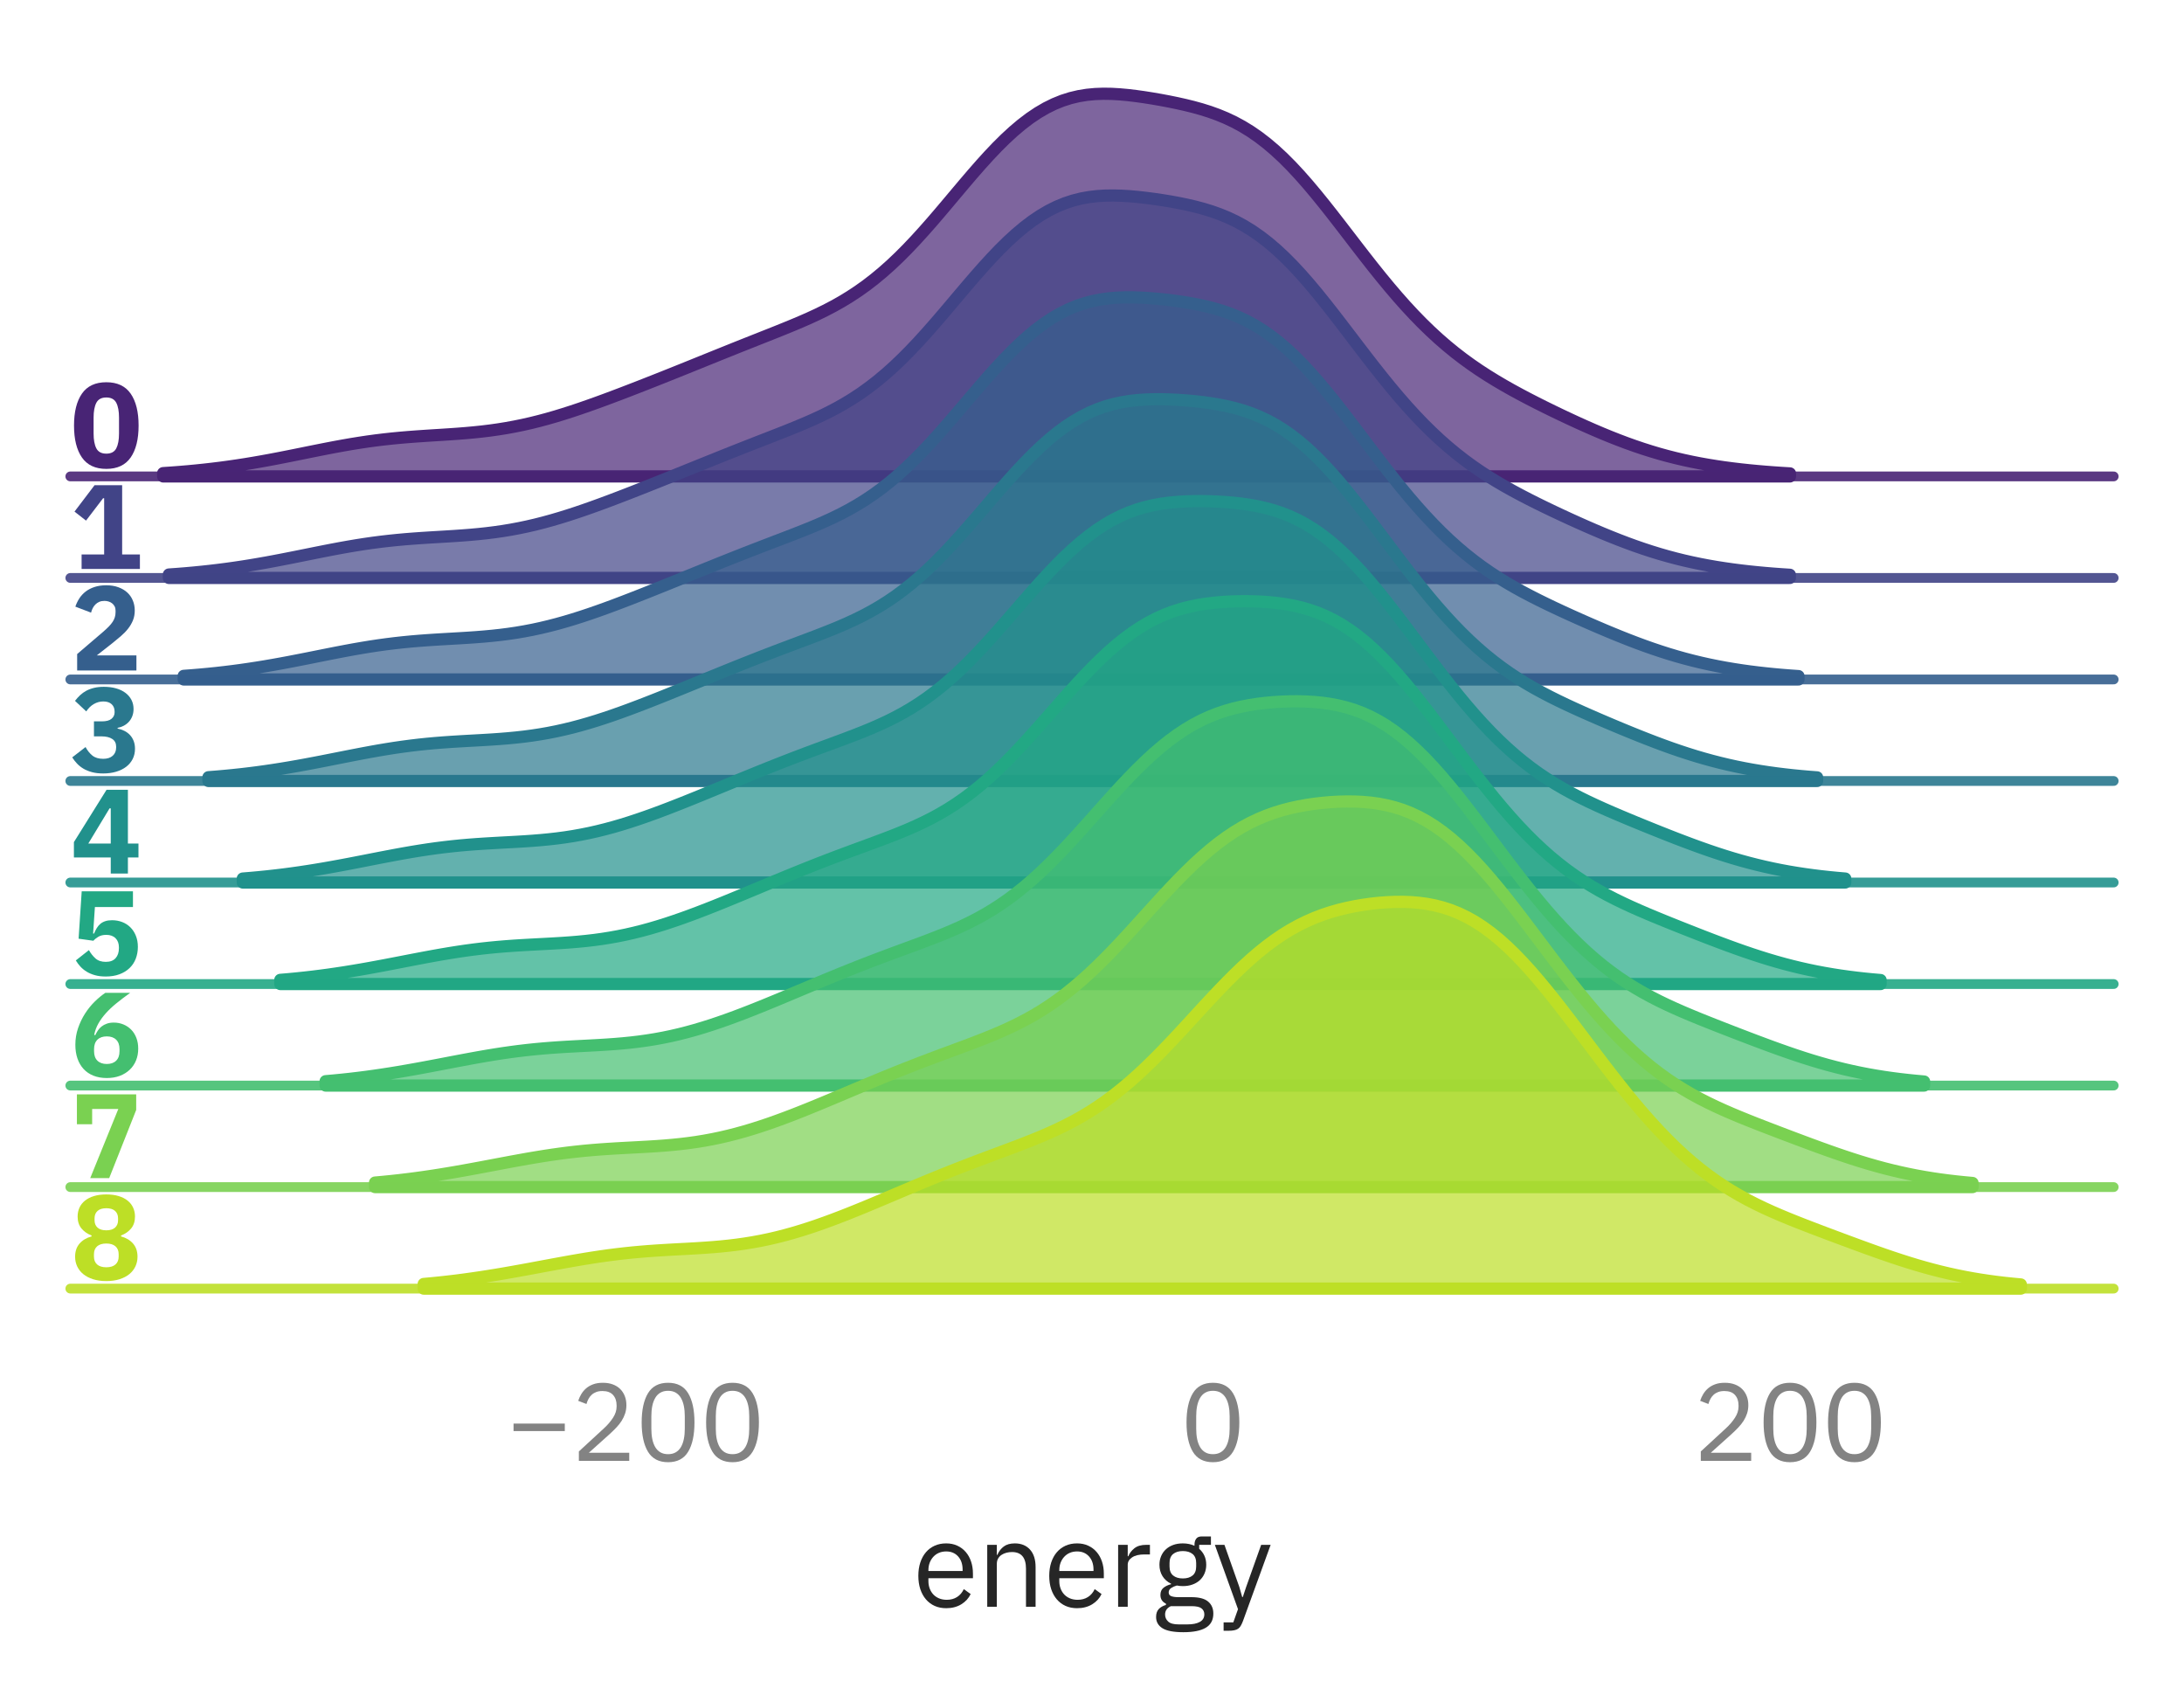 <?xml version="1.0" encoding="utf-8" standalone="no"?>
<!DOCTYPE svg PUBLIC "-//W3C//DTD SVG 1.1//EN"
  "http://www.w3.org/Graphics/SVG/1.1/DTD/svg11.dtd">
<svg xmlns:xlink="http://www.w3.org/1999/xlink" width="223.65pt" height="174.26pt" viewBox="0 0 223.65 174.26" xmlns="http://www.w3.org/2000/svg" version="1.1">
 <defs>
  <style type="text/css">*{stroke-linejoin: round; stroke-linecap: butt}</style>
 </defs>
 <g id="figure_1">
  <g id="patch_1">
   <path d="M 0 174.26 
L 223.65 174.26 
L 223.65 0 
L 0 0 
L 0 174.26 
z
" style="fill: none"/>
  </g>
  <g id="axes_1">
   <g id="patch_2">
    <path d="M 7.2 48.78 
L 216.45 48.78 
L 216.45 7.2 
L 7.2 7.2 
L 7.2 48.78 
z
" style="fill: none"/>
   </g>
   <g id="matplotlib.axis_1">
    <g id="xtick_1"/>
    <g id="xtick_2"/>
    <g id="xtick_3"/>
   </g>
   <g id="matplotlib.axis_2"/>
   <g id="FillBetweenPolyCollection_1">
    <defs>
     <path id="m2d3853fe90" d="M 16.711 -125.816 
L 16.711 -125.48 
L 17.548 -125.48 
L 18.386 -125.48 
L 19.223 -125.48 
L 20.06 -125.48 
L 20.897 -125.48 
L 21.734 -125.48 
L 22.571 -125.48 
L 23.408 -125.48 
L 24.245 -125.48 
L 25.083 -125.48 
L 25.92 -125.48 
L 26.757 -125.48 
L 27.594 -125.48 
L 28.431 -125.48 
L 29.268 -125.48 
L 30.105 -125.48 
L 30.942 -125.48 
L 31.779 -125.48 
L 32.617 -125.48 
L 33.454 -125.48 
L 34.291 -125.48 
L 35.128 -125.48 
L 35.965 -125.48 
L 36.802 -125.48 
L 37.639 -125.48 
L 38.476 -125.48 
L 39.314 -125.48 
L 40.151 -125.48 
L 40.988 -125.48 
L 41.825 -125.48 
L 42.662 -125.48 
L 43.499 -125.48 
L 44.336 -125.48 
L 45.173 -125.48 
L 46.011 -125.48 
L 46.848 -125.48 
L 47.685 -125.48 
L 48.522 -125.48 
L 49.359 -125.48 
L 50.196 -125.48 
L 51.033 -125.48 
L 51.87 -125.48 
L 52.707 -125.48 
L 53.545 -125.48 
L 54.382 -125.48 
L 55.219 -125.48 
L 56.056 -125.48 
L 56.893 -125.48 
L 57.73 -125.48 
L 58.567 -125.48 
L 59.404 -125.48 
L 60.242 -125.48 
L 61.079 -125.48 
L 61.916 -125.48 
L 62.753 -125.48 
L 63.59 -125.48 
L 64.427 -125.48 
L 65.264 -125.48 
L 66.101 -125.48 
L 66.938 -125.48 
L 67.776 -125.48 
L 68.613 -125.48 
L 69.45 -125.48 
L 70.287 -125.48 
L 71.124 -125.48 
L 71.961 -125.48 
L 72.798 -125.48 
L 73.635 -125.48 
L 74.473 -125.48 
L 75.31 -125.48 
L 76.147 -125.48 
L 76.984 -125.48 
L 77.821 -125.48 
L 78.658 -125.48 
L 79.495 -125.48 
L 80.332 -125.48 
L 81.169 -125.48 
L 82.007 -125.48 
L 82.844 -125.48 
L 83.681 -125.48 
L 84.518 -125.48 
L 85.355 -125.48 
L 86.192 -125.48 
L 87.029 -125.48 
L 87.866 -125.48 
L 88.704 -125.48 
L 89.541 -125.48 
L 90.378 -125.48 
L 91.215 -125.48 
L 92.052 -125.48 
L 92.889 -125.48 
L 93.726 -125.48 
L 94.563 -125.48 
L 95.401 -125.48 
L 96.238 -125.48 
L 97.075 -125.48 
L 97.912 -125.48 
L 98.749 -125.48 
L 99.586 -125.48 
L 100.423 -125.48 
L 101.26 -125.48 
L 102.097 -125.48 
L 102.935 -125.48 
L 103.772 -125.48 
L 104.609 -125.48 
L 105.446 -125.48 
L 106.283 -125.48 
L 107.12 -125.48 
L 107.957 -125.48 
L 108.794 -125.48 
L 109.632 -125.48 
L 110.469 -125.48 
L 111.306 -125.48 
L 112.143 -125.48 
L 112.98 -125.48 
L 113.817 -125.48 
L 114.654 -125.48 
L 115.491 -125.48 
L 116.328 -125.48 
L 117.166 -125.48 
L 118.003 -125.48 
L 118.84 -125.48 
L 119.677 -125.48 
L 120.514 -125.48 
L 121.351 -125.48 
L 122.188 -125.48 
L 123.025 -125.48 
L 123.863 -125.48 
L 124.7 -125.48 
L 125.537 -125.48 
L 126.374 -125.48 
L 127.211 -125.48 
L 128.048 -125.48 
L 128.885 -125.48 
L 129.722 -125.48 
L 130.559 -125.48 
L 131.397 -125.48 
L 132.234 -125.48 
L 133.071 -125.48 
L 133.908 -125.48 
L 134.745 -125.48 
L 135.582 -125.48 
L 136.419 -125.48 
L 137.256 -125.48 
L 138.094 -125.48 
L 138.931 -125.48 
L 139.768 -125.48 
L 140.605 -125.48 
L 141.442 -125.48 
L 142.279 -125.48 
L 143.116 -125.48 
L 143.953 -125.48 
L 144.791 -125.48 
L 145.628 -125.48 
L 146.465 -125.48 
L 147.302 -125.48 
L 148.139 -125.48 
L 148.976 -125.48 
L 149.813 -125.48 
L 150.65 -125.48 
L 151.487 -125.48 
L 152.325 -125.48 
L 153.162 -125.48 
L 153.999 -125.48 
L 154.836 -125.48 
L 155.673 -125.48 
L 156.51 -125.48 
L 157.347 -125.48 
L 158.184 -125.48 
L 159.022 -125.48 
L 159.859 -125.48 
L 160.696 -125.48 
L 161.533 -125.48 
L 162.37 -125.48 
L 163.207 -125.48 
L 164.044 -125.48 
L 164.881 -125.48 
L 165.718 -125.48 
L 166.556 -125.48 
L 167.393 -125.48 
L 168.23 -125.48 
L 169.067 -125.48 
L 169.904 -125.48 
L 170.741 -125.48 
L 171.578 -125.48 
L 172.415 -125.48 
L 173.253 -125.48 
L 174.09 -125.48 
L 174.927 -125.48 
L 175.764 -125.48 
L 176.601 -125.48 
L 177.438 -125.48 
L 178.275 -125.48 
L 179.112 -125.48 
L 179.949 -125.48 
L 180.787 -125.48 
L 181.624 -125.48 
L 182.461 -125.48 
L 183.298 -125.48 
L 183.298 -125.788 
L 183.298 -125.788 
L 182.461 -125.839 
L 181.624 -125.896 
L 180.787 -125.96 
L 179.949 -126.032 
L 179.112 -126.112 
L 178.275 -126.201 
L 177.438 -126.301 
L 176.601 -126.411 
L 175.764 -126.534 
L 174.927 -126.669 
L 174.09 -126.818 
L 173.253 -126.982 
L 172.415 -127.162 
L 171.578 -127.358 
L 170.741 -127.571 
L 169.904 -127.801 
L 169.067 -128.05 
L 168.23 -128.316 
L 167.393 -128.599 
L 166.556 -128.898 
L 165.718 -129.214 
L 164.881 -129.544 
L 164.044 -129.888 
L 163.207 -130.245 
L 162.37 -130.612 
L 161.533 -130.989 
L 160.696 -131.376 
L 159.859 -131.77 
L 159.022 -132.173 
L 158.184 -132.583 
L 157.347 -133.003 
L 156.51 -133.432 
L 155.673 -133.874 
L 154.836 -134.329 
L 153.999 -134.802 
L 153.162 -135.295 
L 152.325 -135.811 
L 151.487 -136.354 
L 150.65 -136.928 
L 149.813 -137.536 
L 148.976 -138.181 
L 148.139 -138.866 
L 147.302 -139.593 
L 146.465 -140.364 
L 145.628 -141.178 
L 144.791 -142.037 
L 143.953 -142.939 
L 143.116 -143.882 
L 142.279 -144.863 
L 141.442 -145.877 
L 140.605 -146.92 
L 139.768 -147.986 
L 138.931 -149.067 
L 138.094 -150.156 
L 137.256 -151.245 
L 136.419 -152.323 
L 135.582 -153.383 
L 134.745 -154.414 
L 133.908 -155.409 
L 133.071 -156.359 
L 132.234 -157.258 
L 131.397 -158.098 
L 130.559 -158.875 
L 129.722 -159.586 
L 128.885 -160.231 
L 128.048 -160.809 
L 127.211 -161.322 
L 126.374 -161.774 
L 125.537 -162.169 
L 124.7 -162.514 
L 123.863 -162.815 
L 123.025 -163.078 
L 122.188 -163.31 
L 121.351 -163.516 
L 120.514 -163.703 
L 119.677 -163.874 
L 118.84 -164.031 
L 118.003 -164.176 
L 117.166 -164.309 
L 116.328 -164.426 
L 115.491 -164.526 
L 114.654 -164.602 
L 113.817 -164.65 
L 112.98 -164.662 
L 112.143 -164.631 
L 111.306 -164.552 
L 110.469 -164.416 
L 109.632 -164.217 
L 108.794 -163.951 
L 107.957 -163.613 
L 107.12 -163.2 
L 106.283 -162.712 
L 105.446 -162.148 
L 104.609 -161.51 
L 103.772 -160.802 
L 102.935 -160.03 
L 102.097 -159.199 
L 101.26 -158.317 
L 100.423 -157.393 
L 99.586 -156.436 
L 98.749 -155.456 
L 97.912 -154.463 
L 97.075 -153.467 
L 96.238 -152.477 
L 95.401 -151.502 
L 94.563 -150.552 
L 93.726 -149.633 
L 92.889 -148.751 
L 92.052 -147.912 
L 91.215 -147.119 
L 90.378 -146.376 
L 89.541 -145.682 
L 88.704 -145.037 
L 87.866 -144.441 
L 87.029 -143.89 
L 86.192 -143.381 
L 85.355 -142.91 
L 84.518 -142.473 
L 83.681 -142.064 
L 82.844 -141.678 
L 82.007 -141.311 
L 81.169 -140.958 
L 80.332 -140.615 
L 79.495 -140.278 
L 78.658 -139.945 
L 77.821 -139.614 
L 76.984 -139.282 
L 76.147 -138.95 
L 75.31 -138.616 
L 74.473 -138.28 
L 73.635 -137.943 
L 72.798 -137.605 
L 71.961 -137.267 
L 71.124 -136.928 
L 70.287 -136.59 
L 69.45 -136.253 
L 68.613 -135.918 
L 67.776 -135.584 
L 66.938 -135.252 
L 66.101 -134.922 
L 65.264 -134.595 
L 64.427 -134.271 
L 63.59 -133.95 
L 62.753 -133.633 
L 61.916 -133.321 
L 61.079 -133.015 
L 60.242 -132.717 
L 59.404 -132.426 
L 58.567 -132.146 
L 57.73 -131.878 
L 56.893 -131.622 
L 56.056 -131.381 
L 55.219 -131.156 
L 54.382 -130.948 
L 53.545 -130.758 
L 52.707 -130.587 
L 51.87 -130.433 
L 51.033 -130.298 
L 50.196 -130.18 
L 49.359 -130.077 
L 48.522 -129.99 
L 47.685 -129.914 
L 46.848 -129.848 
L 46.011 -129.79 
L 45.173 -129.736 
L 44.336 -129.684 
L 43.499 -129.63 
L 42.662 -129.573 
L 41.825 -129.51 
L 40.988 -129.439 
L 40.151 -129.359 
L 39.314 -129.268 
L 38.476 -129.166 
L 37.639 -129.052 
L 36.802 -128.926 
L 35.965 -128.791 
L 35.128 -128.645 
L 34.291 -128.492 
L 33.454 -128.331 
L 32.617 -128.166 
L 31.779 -127.998 
L 30.942 -127.828 
L 30.105 -127.659 
L 29.268 -127.492 
L 28.431 -127.328 
L 27.594 -127.169 
L 26.757 -127.017 
L 25.92 -126.871 
L 25.083 -126.733 
L 24.245 -126.604 
L 23.408 -126.483 
L 22.571 -126.37 
L 21.734 -126.267 
L 20.897 -126.172 
L 20.06 -126.085 
L 19.223 -126.006 
L 18.386 -125.936 
L 17.548 -125.872 
L 16.711 -125.816 
z
" style="stroke: #482475; stroke-width: 1.25"/>
    </defs>
    <g>
     <use xlink:href="#m2d3853fe90" x="0" y="174.26" style="fill: #482475; fill-opacity: 0.7; stroke: #482475; stroke-width: 1.25"/>
    </g>
   </g>
   <g id="line2d_1">
    <path d="M 7.2 48.78 
L 216.45 48.78 
" style="fill: none; stroke: #482475; stroke-opacity: 0.9; stroke-linecap: round"/>
   </g>
   <g id="text_1">
    <!-- 0 -->
    <g style="fill: #482475" transform="translate(7.2 47.862) scale(0.12 -0.12)">
     <defs>
      <path id="IBMPlexSans-Bold-30" d="M 1920 -77 
Q 1043 -77 620 531 
Q 198 1139 198 2234 
Q 198 3328 620 3936 
Q 1043 4544 1920 4544 
Q 2797 4544 3219 3936 
Q 3642 3328 3642 2234 
Q 3642 1139 3219 531 
Q 2797 -77 1920 -77 
z
M 1920 736 
Q 2304 736 2451 1017 
Q 2598 1299 2598 1811 
L 2598 2656 
Q 2598 3168 2451 3449 
Q 2304 3731 1920 3731 
Q 1536 3731 1389 3449 
Q 1242 3168 1242 2656 
L 1242 1811 
Q 1242 1299 1389 1017 
Q 1536 736 1920 736 
z
" transform="scale(0.016)"/>
     </defs>
     <use xlink:href="#IBMPlexSans-Bold-30"/>
    </g>
   </g>
  </g>
  <g id="axes_2">
   <g id="patch_3">
    <path d="M 7.2 59.175 
L 216.45 59.175 
L 216.45 17.595 
L 7.2 17.595 
L 7.2 59.175 
z
" style="fill: none"/>
   </g>
   <g id="matplotlib.axis_3">
    <g id="xtick_4"/>
    <g id="xtick_5"/>
    <g id="xtick_6"/>
   </g>
   <g id="matplotlib.axis_4"/>
   <g id="FillBetweenPolyCollection_2">
    <defs>
     <path id="mda1e92d4f9" d="M 17.296 -115.435 
L 17.296 -115.085 
L 18.13 -115.085 
L 18.964 -115.085 
L 19.798 -115.085 
L 20.633 -115.085 
L 21.467 -115.085 
L 22.301 -115.085 
L 23.135 -115.085 
L 23.969 -115.085 
L 24.803 -115.085 
L 25.637 -115.085 
L 26.471 -115.085 
L 27.306 -115.085 
L 28.14 -115.085 
L 28.974 -115.085 
L 29.808 -115.085 
L 30.642 -115.085 
L 31.476 -115.085 
L 32.31 -115.085 
L 33.145 -115.085 
L 33.979 -115.085 
L 34.813 -115.085 
L 35.647 -115.085 
L 36.481 -115.085 
L 37.315 -115.085 
L 38.149 -115.085 
L 38.983 -115.085 
L 39.818 -115.085 
L 40.652 -115.085 
L 41.486 -115.085 
L 42.32 -115.085 
L 43.154 -115.085 
L 43.988 -115.085 
L 44.822 -115.085 
L 45.656 -115.085 
L 46.491 -115.085 
L 47.325 -115.085 
L 48.159 -115.085 
L 48.993 -115.085 
L 49.827 -115.085 
L 50.661 -115.085 
L 51.495 -115.085 
L 52.329 -115.085 
L 53.164 -115.085 
L 53.998 -115.085 
L 54.832 -115.085 
L 55.666 -115.085 
L 56.5 -115.085 
L 57.334 -115.085 
L 58.168 -115.085 
L 59.002 -115.085 
L 59.837 -115.085 
L 60.671 -115.085 
L 61.505 -115.085 
L 62.339 -115.085 
L 63.173 -115.085 
L 64.007 -115.085 
L 64.841 -115.085 
L 65.675 -115.085 
L 66.51 -115.085 
L 67.344 -115.085 
L 68.178 -115.085 
L 69.012 -115.085 
L 69.846 -115.085 
L 70.68 -115.085 
L 71.514 -115.085 
L 72.348 -115.085 
L 73.183 -115.085 
L 74.017 -115.085 
L 74.851 -115.085 
L 75.685 -115.085 
L 76.519 -115.085 
L 77.353 -115.085 
L 78.187 -115.085 
L 79.021 -115.085 
L 79.856 -115.085 
L 80.69 -115.085 
L 81.524 -115.085 
L 82.358 -115.085 
L 83.192 -115.085 
L 84.026 -115.085 
L 84.86 -115.085 
L 85.694 -115.085 
L 86.529 -115.085 
L 87.363 -115.085 
L 88.197 -115.085 
L 89.031 -115.085 
L 89.865 -115.085 
L 90.699 -115.085 
L 91.533 -115.085 
L 92.367 -115.085 
L 93.202 -115.085 
L 94.036 -115.085 
L 94.87 -115.085 
L 95.704 -115.085 
L 96.538 -115.085 
L 97.372 -115.085 
L 98.206 -115.085 
L 99.04 -115.085 
L 99.875 -115.085 
L 100.709 -115.085 
L 101.543 -115.085 
L 102.377 -115.085 
L 103.211 -115.085 
L 104.045 -115.085 
L 104.879 -115.085 
L 105.713 -115.085 
L 106.548 -115.085 
L 107.382 -115.085 
L 108.216 -115.085 
L 109.05 -115.085 
L 109.884 -115.085 
L 110.718 -115.085 
L 111.552 -115.085 
L 112.386 -115.085 
L 113.221 -115.085 
L 114.055 -115.085 
L 114.889 -115.085 
L 115.723 -115.085 
L 116.557 -115.085 
L 117.391 -115.085 
L 118.225 -115.085 
L 119.059 -115.085 
L 119.894 -115.085 
L 120.728 -115.085 
L 121.562 -115.085 
L 122.396 -115.085 
L 123.23 -115.085 
L 124.064 -115.085 
L 124.898 -115.085 
L 125.732 -115.085 
L 126.567 -115.085 
L 127.401 -115.085 
L 128.235 -115.085 
L 129.069 -115.085 
L 129.903 -115.085 
L 130.737 -115.085 
L 131.571 -115.085 
L 132.405 -115.085 
L 133.24 -115.085 
L 134.074 -115.085 
L 134.908 -115.085 
L 135.742 -115.085 
L 136.576 -115.085 
L 137.41 -115.085 
L 138.244 -115.085 
L 139.078 -115.085 
L 139.913 -115.085 
L 140.747 -115.085 
L 141.581 -115.085 
L 142.415 -115.085 
L 143.249 -115.085 
L 144.083 -115.085 
L 144.917 -115.085 
L 145.751 -115.085 
L 146.586 -115.085 
L 147.42 -115.085 
L 148.254 -115.085 
L 149.088 -115.085 
L 149.922 -115.085 
L 150.756 -115.085 
L 151.59 -115.085 
L 152.424 -115.085 
L 153.259 -115.085 
L 154.093 -115.085 
L 154.927 -115.085 
L 155.761 -115.085 
L 156.595 -115.085 
L 157.429 -115.085 
L 158.263 -115.085 
L 159.097 -115.085 
L 159.932 -115.085 
L 160.766 -115.085 
L 161.6 -115.085 
L 162.434 -115.085 
L 163.268 -115.085 
L 164.102 -115.085 
L 164.936 -115.085 
L 165.771 -115.085 
L 166.605 -115.085 
L 167.439 -115.085 
L 168.273 -115.085 
L 169.107 -115.085 
L 169.941 -115.085 
L 170.775 -115.085 
L 171.609 -115.085 
L 172.444 -115.085 
L 173.278 -115.085 
L 174.112 -115.085 
L 174.946 -115.085 
L 175.78 -115.085 
L 176.614 -115.085 
L 177.448 -115.085 
L 178.282 -115.085 
L 179.117 -115.085 
L 179.951 -115.085 
L 180.785 -115.085 
L 181.619 -115.085 
L 182.453 -115.085 
L 183.287 -115.085 
L 183.287 -115.409 
L 183.287 -115.409 
L 182.453 -115.463 
L 181.619 -115.524 
L 180.785 -115.593 
L 179.951 -115.67 
L 179.117 -115.756 
L 178.282 -115.852 
L 177.448 -115.959 
L 176.614 -116.078 
L 175.78 -116.208 
L 174.946 -116.353 
L 174.112 -116.511 
L 173.278 -116.685 
L 172.444 -116.874 
L 171.609 -117.08 
L 170.775 -117.303 
L 169.941 -117.542 
L 169.107 -117.798 
L 168.273 -118.071 
L 167.439 -118.359 
L 166.605 -118.663 
L 165.771 -118.981 
L 164.936 -119.312 
L 164.102 -119.654 
L 163.268 -120.007 
L 162.434 -120.369 
L 161.6 -120.74 
L 160.766 -121.117 
L 159.932 -121.502 
L 159.097 -121.894 
L 158.263 -122.294 
L 157.429 -122.702 
L 156.595 -123.121 
L 155.761 -123.553 
L 154.927 -124 
L 154.093 -124.465 
L 153.259 -124.953 
L 152.424 -125.466 
L 151.59 -126.008 
L 150.756 -126.583 
L 149.922 -127.195 
L 149.088 -127.846 
L 148.254 -128.538 
L 147.42 -129.274 
L 146.586 -130.055 
L 145.751 -130.881 
L 144.917 -131.752 
L 144.083 -132.665 
L 143.249 -133.62 
L 142.415 -134.612 
L 141.581 -135.637 
L 140.747 -136.689 
L 139.913 -137.764 
L 139.078 -138.852 
L 138.244 -139.947 
L 137.41 -141.04 
L 136.576 -142.122 
L 135.742 -143.184 
L 134.908 -144.219 
L 134.074 -145.216 
L 133.24 -146.168 
L 132.405 -147.068 
L 131.571 -147.909 
L 130.737 -148.689 
L 129.903 -149.403 
L 129.069 -150.049 
L 128.235 -150.629 
L 127.401 -151.143 
L 126.567 -151.595 
L 125.732 -151.989 
L 124.898 -152.331 
L 124.064 -152.627 
L 123.23 -152.883 
L 122.396 -153.105 
L 121.562 -153.299 
L 120.728 -153.471 
L 119.894 -153.625 
L 119.059 -153.762 
L 118.225 -153.886 
L 117.391 -153.996 
L 116.557 -154.09 
L 115.723 -154.166 
L 114.889 -154.218 
L 114.055 -154.243 
L 113.221 -154.234 
L 112.386 -154.184 
L 111.552 -154.087 
L 110.718 -153.937 
L 109.884 -153.727 
L 109.05 -153.452 
L 108.216 -153.109 
L 107.382 -152.694 
L 106.548 -152.206 
L 105.713 -151.645 
L 104.879 -151.013 
L 104.045 -150.314 
L 103.211 -149.551 
L 102.377 -148.731 
L 101.543 -147.86 
L 100.709 -146.948 
L 99.875 -146.002 
L 99.04 -145.033 
L 98.206 -144.05 
L 97.372 -143.062 
L 96.538 -142.079 
L 95.704 -141.109 
L 94.87 -140.162 
L 94.036 -139.244 
L 93.202 -138.363 
L 92.367 -137.522 
L 91.533 -136.727 
L 90.699 -135.98 
L 89.865 -135.282 
L 89.031 -134.634 
L 88.197 -134.033 
L 87.363 -133.48 
L 86.529 -132.969 
L 85.694 -132.497 
L 84.86 -132.059 
L 84.026 -131.651 
L 83.192 -131.268 
L 82.358 -130.904 
L 81.524 -130.556 
L 80.69 -130.218 
L 79.856 -129.888 
L 79.021 -129.561 
L 78.187 -129.236 
L 77.353 -128.912 
L 76.519 -128.585 
L 75.685 -128.257 
L 74.851 -127.927 
L 74.017 -127.594 
L 73.183 -127.259 
L 72.348 -126.923 
L 71.514 -126.587 
L 70.68 -126.25 
L 69.846 -125.913 
L 69.012 -125.576 
L 68.178 -125.241 
L 67.344 -124.907 
L 66.51 -124.575 
L 65.675 -124.245 
L 64.841 -123.917 
L 64.007 -123.593 
L 63.173 -123.273 
L 62.339 -122.957 
L 61.505 -122.648 
L 60.671 -122.346 
L 59.837 -122.052 
L 59.002 -121.768 
L 58.168 -121.496 
L 57.334 -121.237 
L 56.5 -120.993 
L 55.666 -120.764 
L 54.832 -120.552 
L 53.998 -120.359 
L 53.164 -120.184 
L 52.329 -120.027 
L 51.495 -119.889 
L 50.661 -119.769 
L 49.827 -119.665 
L 48.993 -119.576 
L 48.159 -119.5 
L 47.325 -119.435 
L 46.491 -119.377 
L 45.656 -119.325 
L 44.822 -119.275 
L 43.988 -119.225 
L 43.154 -119.172 
L 42.32 -119.113 
L 41.486 -119.047 
L 40.652 -118.971 
L 39.818 -118.885 
L 38.983 -118.788 
L 38.149 -118.68 
L 37.315 -118.56 
L 36.481 -118.429 
L 35.647 -118.288 
L 34.813 -118.139 
L 33.979 -117.982 
L 33.145 -117.82 
L 32.31 -117.654 
L 31.476 -117.486 
L 30.642 -117.318 
L 29.808 -117.151 
L 28.974 -116.987 
L 28.14 -116.827 
L 27.306 -116.672 
L 26.471 -116.525 
L 25.637 -116.384 
L 24.803 -116.251 
L 23.969 -116.127 
L 23.135 -116.011 
L 22.301 -115.904 
L 21.467 -115.806 
L 20.633 -115.716 
L 19.798 -115.634 
L 18.964 -115.56 
L 18.13 -115.494 
L 17.296 -115.435 
z
" style="stroke: #414487; stroke-width: 1.25"/>
    </defs>
    <g>
     <use xlink:href="#mda1e92d4f9" x="0" y="174.26" style="fill: #414487; fill-opacity: 0.7; stroke: #414487; stroke-width: 1.25"/>
    </g>
   </g>
   <g id="line2d_2">
    <path d="M 7.2 59.175 
L 216.45 59.175 
" style="fill: none; stroke: #414487; stroke-opacity: 0.9; stroke-linecap: round"/>
   </g>
   <g id="text_2">
    <!-- 1 -->
    <g style="fill: #414487" transform="translate(7.2 58.257) scale(0.12 -0.12)">
     <defs>
      <path id="IBMPlexSans-Bold-31" d="M 602 0 
L 602 774 
L 1805 774 
L 1805 3770 
L 1747 3770 
L 838 2579 
L 224 3059 
L 1293 4467 
L 2765 4467 
L 2765 774 
L 3712 774 
L 3712 0 
L 602 0 
z
" transform="scale(0.016)"/>
     </defs>
     <use xlink:href="#IBMPlexSans-Bold-31"/>
    </g>
   </g>
  </g>
  <g id="axes_3">
   <g id="patch_4">
    <path d="M 7.2 69.57 
L 216.45 69.57 
L 216.45 27.99 
L 7.2 27.99 
L 7.2 69.57 
z
" style="fill: none"/>
   </g>
   <g id="matplotlib.axis_5">
    <g id="xtick_7"/>
    <g id="xtick_8"/>
    <g id="xtick_9"/>
   </g>
   <g id="matplotlib.axis_6"/>
   <g id="FillBetweenPolyCollection_3">
    <defs>
     <path id="m5386ac07d5" d="M 18.812 -105.057 
L 18.812 -104.69 
L 19.643 -104.69 
L 20.474 -104.69 
L 21.305 -104.69 
L 22.136 -104.69 
L 22.967 -104.69 
L 23.798 -104.69 
L 24.628 -104.69 
L 25.459 -104.69 
L 26.29 -104.69 
L 27.121 -104.69 
L 27.952 -104.69 
L 28.783 -104.69 
L 29.614 -104.69 
L 30.445 -104.69 
L 31.276 -104.69 
L 32.107 -104.69 
L 32.938 -104.69 
L 33.769 -104.69 
L 34.6 -104.69 
L 35.431 -104.69 
L 36.262 -104.69 
L 37.093 -104.69 
L 37.924 -104.69 
L 38.755 -104.69 
L 39.586 -104.69 
L 40.417 -104.69 
L 41.248 -104.69 
L 42.079 -104.69 
L 42.91 -104.69 
L 43.741 -104.69 
L 44.571 -104.69 
L 45.402 -104.69 
L 46.233 -104.69 
L 47.064 -104.69 
L 47.895 -104.69 
L 48.726 -104.69 
L 49.557 -104.69 
L 50.388 -104.69 
L 51.219 -104.69 
L 52.05 -104.69 
L 52.881 -104.69 
L 53.712 -104.69 
L 54.543 -104.69 
L 55.374 -104.69 
L 56.205 -104.69 
L 57.036 -104.69 
L 57.867 -104.69 
L 58.698 -104.69 
L 59.529 -104.69 
L 60.36 -104.69 
L 61.191 -104.69 
L 62.022 -104.69 
L 62.853 -104.69 
L 63.683 -104.69 
L 64.514 -104.69 
L 65.345 -104.69 
L 66.176 -104.69 
L 67.007 -104.69 
L 67.838 -104.69 
L 68.669 -104.69 
L 69.5 -104.69 
L 70.331 -104.69 
L 71.162 -104.69 
L 71.993 -104.69 
L 72.824 -104.69 
L 73.655 -104.69 
L 74.486 -104.69 
L 75.317 -104.69 
L 76.148 -104.69 
L 76.979 -104.69 
L 77.81 -104.69 
L 78.641 -104.69 
L 79.472 -104.69 
L 80.303 -104.69 
L 81.134 -104.69 
L 81.965 -104.69 
L 82.795 -104.69 
L 83.626 -104.69 
L 84.457 -104.69 
L 85.288 -104.69 
L 86.119 -104.69 
L 86.95 -104.69 
L 87.781 -104.69 
L 88.612 -104.69 
L 89.443 -104.69 
L 90.274 -104.69 
L 91.105 -104.69 
L 91.936 -104.69 
L 92.767 -104.69 
L 93.598 -104.69 
L 94.429 -104.69 
L 95.26 -104.69 
L 96.091 -104.69 
L 96.922 -104.69 
L 97.753 -104.69 
L 98.584 -104.69 
L 99.415 -104.69 
L 100.246 -104.69 
L 101.077 -104.69 
L 101.907 -104.69 
L 102.738 -104.69 
L 103.569 -104.69 
L 104.4 -104.69 
L 105.231 -104.69 
L 106.062 -104.69 
L 106.893 -104.69 
L 107.724 -104.69 
L 108.555 -104.69 
L 109.386 -104.69 
L 110.217 -104.69 
L 111.048 -104.69 
L 111.879 -104.69 
L 112.71 -104.69 
L 113.541 -104.69 
L 114.372 -104.69 
L 115.203 -104.69 
L 116.034 -104.69 
L 116.865 -104.69 
L 117.696 -104.69 
L 118.527 -104.69 
L 119.358 -104.69 
L 120.189 -104.69 
L 121.019 -104.69 
L 121.85 -104.69 
L 122.681 -104.69 
L 123.512 -104.69 
L 124.343 -104.69 
L 125.174 -104.69 
L 126.005 -104.69 
L 126.836 -104.69 
L 127.667 -104.69 
L 128.498 -104.69 
L 129.329 -104.69 
L 130.16 -104.69 
L 130.991 -104.69 
L 131.822 -104.69 
L 132.653 -104.69 
L 133.484 -104.69 
L 134.315 -104.69 
L 135.146 -104.69 
L 135.977 -104.69 
L 136.808 -104.69 
L 137.639 -104.69 
L 138.47 -104.69 
L 139.301 -104.69 
L 140.131 -104.69 
L 140.962 -104.69 
L 141.793 -104.69 
L 142.624 -104.69 
L 143.455 -104.69 
L 144.286 -104.69 
L 145.117 -104.69 
L 145.948 -104.69 
L 146.779 -104.69 
L 147.61 -104.69 
L 148.441 -104.69 
L 149.272 -104.69 
L 150.103 -104.69 
L 150.934 -104.69 
L 151.765 -104.69 
L 152.596 -104.69 
L 153.427 -104.69 
L 154.258 -104.69 
L 155.089 -104.69 
L 155.92 -104.69 
L 156.751 -104.69 
L 157.582 -104.69 
L 158.413 -104.69 
L 159.243 -104.69 
L 160.074 -104.69 
L 160.905 -104.69 
L 161.736 -104.69 
L 162.567 -104.69 
L 163.398 -104.69 
L 164.229 -104.69 
L 165.06 -104.69 
L 165.891 -104.69 
L 166.722 -104.69 
L 167.553 -104.69 
L 168.384 -104.69 
L 169.215 -104.69 
L 170.046 -104.69 
L 170.877 -104.69 
L 171.708 -104.69 
L 172.539 -104.69 
L 173.37 -104.69 
L 174.201 -104.69 
L 175.032 -104.69 
L 175.863 -104.69 
L 176.694 -104.69 
L 177.525 -104.69 
L 178.355 -104.69 
L 179.186 -104.69 
L 180.017 -104.69 
L 180.848 -104.69 
L 181.679 -104.69 
L 182.51 -104.69 
L 183.341 -104.69 
L 184.172 -104.69 
L 184.172 -105.034 
L 184.172 -105.034 
L 183.341 -105.092 
L 182.51 -105.158 
L 181.679 -105.233 
L 180.848 -105.317 
L 180.017 -105.41 
L 179.186 -105.514 
L 178.355 -105.63 
L 177.525 -105.758 
L 176.694 -105.899 
L 175.863 -106.054 
L 175.032 -106.223 
L 174.201 -106.408 
L 173.37 -106.609 
L 172.539 -106.825 
L 171.708 -107.058 
L 170.877 -107.306 
L 170.046 -107.571 
L 169.215 -107.85 
L 168.384 -108.143 
L 167.553 -108.45 
L 166.722 -108.769 
L 165.891 -109.099 
L 165.06 -109.438 
L 164.229 -109.785 
L 163.398 -110.14 
L 162.567 -110.501 
L 161.736 -110.867 
L 160.905 -111.24 
L 160.074 -111.619 
L 159.243 -112.006 
L 158.413 -112.402 
L 157.582 -112.809 
L 156.751 -113.23 
L 155.92 -113.668 
L 155.089 -114.127 
L 154.258 -114.61 
L 153.427 -115.121 
L 152.596 -115.664 
L 151.765 -116.242 
L 150.934 -116.859 
L 150.103 -117.517 
L 149.272 -118.219 
L 148.441 -118.965 
L 147.61 -119.758 
L 146.779 -120.597 
L 145.948 -121.48 
L 145.117 -122.407 
L 144.286 -123.373 
L 143.455 -124.376 
L 142.624 -125.411 
L 141.793 -126.473 
L 140.962 -127.554 
L 140.131 -128.648 
L 139.301 -129.747 
L 138.47 -130.843 
L 137.639 -131.928 
L 136.808 -132.991 
L 135.977 -134.026 
L 135.146 -135.024 
L 134.315 -135.976 
L 133.484 -136.876 
L 132.653 -137.719 
L 131.822 -138.5 
L 130.991 -139.215 
L 130.16 -139.863 
L 129.329 -140.444 
L 128.498 -140.959 
L 127.667 -141.412 
L 126.836 -141.805 
L 126.005 -142.144 
L 125.174 -142.434 
L 124.343 -142.682 
L 123.512 -142.894 
L 122.681 -143.075 
L 121.85 -143.23 
L 121.019 -143.365 
L 120.189 -143.482 
L 119.358 -143.582 
L 118.527 -143.667 
L 117.696 -143.736 
L 116.865 -143.786 
L 116.034 -143.813 
L 115.203 -143.814 
L 114.372 -143.783 
L 113.541 -143.713 
L 112.71 -143.599 
L 111.879 -143.434 
L 111.048 -143.213 
L 110.217 -142.932 
L 109.386 -142.584 
L 108.555 -142.169 
L 107.724 -141.685 
L 106.893 -141.13 
L 106.062 -140.507 
L 105.231 -139.818 
L 104.4 -139.068 
L 103.569 -138.262 
L 102.738 -137.406 
L 101.907 -136.509 
L 101.077 -135.578 
L 100.246 -134.622 
L 99.415 -133.651 
L 98.584 -132.673 
L 97.753 -131.699 
L 96.922 -130.736 
L 96.091 -129.793 
L 95.26 -128.877 
L 94.429 -127.995 
L 93.598 -127.153 
L 92.767 -126.355 
L 91.936 -125.603 
L 91.105 -124.9 
L 90.274 -124.246 
L 89.443 -123.64 
L 88.612 -123.081 
L 87.781 -122.566 
L 86.95 -122.091 
L 86.119 -121.652 
L 85.288 -121.244 
L 84.457 -120.862 
L 83.626 -120.501 
L 82.795 -120.156 
L 81.965 -119.824 
L 81.134 -119.499 
L 80.303 -119.18 
L 79.472 -118.862 
L 78.641 -118.544 
L 77.81 -118.225 
L 76.979 -117.904 
L 76.148 -117.58 
L 75.317 -117.252 
L 74.486 -116.922 
L 73.655 -116.59 
L 72.824 -116.255 
L 71.993 -115.919 
L 71.162 -115.582 
L 70.331 -115.245 
L 69.5 -114.908 
L 68.669 -114.572 
L 67.838 -114.236 
L 67.007 -113.903 
L 66.176 -113.572 
L 65.345 -113.244 
L 64.514 -112.919 
L 63.683 -112.6 
L 62.853 -112.286 
L 62.022 -111.98 
L 61.191 -111.682 
L 60.36 -111.394 
L 59.529 -111.118 
L 58.698 -110.855 
L 57.867 -110.606 
L 57.036 -110.373 
L 56.205 -110.158 
L 55.374 -109.96 
L 54.543 -109.781 
L 53.712 -109.622 
L 52.881 -109.48 
L 52.05 -109.357 
L 51.219 -109.251 
L 50.388 -109.161 
L 49.557 -109.084 
L 48.726 -109.018 
L 47.895 -108.961 
L 47.064 -108.91 
L 46.233 -108.862 
L 45.402 -108.814 
L 44.571 -108.764 
L 43.741 -108.709 
L 42.91 -108.647 
L 42.079 -108.577 
L 41.248 -108.496 
L 40.417 -108.404 
L 39.586 -108.301 
L 38.755 -108.187 
L 37.924 -108.062 
L 37.093 -107.926 
L 36.262 -107.782 
L 35.431 -107.629 
L 34.6 -107.471 
L 33.769 -107.308 
L 32.938 -107.143 
L 32.107 -106.976 
L 31.276 -106.81 
L 30.445 -106.647 
L 29.614 -106.486 
L 28.783 -106.331 
L 27.952 -106.181 
L 27.121 -106.038 
L 26.29 -105.903 
L 25.459 -105.776 
L 24.628 -105.656 
L 23.798 -105.546 
L 22.967 -105.444 
L 22.136 -105.35 
L 21.305 -105.265 
L 20.474 -105.188 
L 19.643 -105.119 
L 18.812 -105.057 
z
" style="stroke: #355f8d; stroke-width: 1.25"/>
    </defs>
    <g>
     <use xlink:href="#m5386ac07d5" x="0" y="174.26" style="fill: #355f8d; fill-opacity: 0.7; stroke: #355f8d; stroke-width: 1.25"/>
    </g>
   </g>
   <g id="line2d_3">
    <path d="M 7.2 69.57 
L 216.45 69.57 
" style="fill: none; stroke: #355f8d; stroke-opacity: 0.9; stroke-linecap: round"/>
   </g>
   <g id="text_3">
    <!-- 2 -->
    <g style="fill: #355f8d" transform="translate(7.2 68.652) scale(0.12 -0.12)">
     <defs>
      <path id="IBMPlexSans-Bold-32" d="M 3526 0 
L 365 0 
L 365 877 
L 1741 2054 
Q 1926 2214 2054 2345 
Q 2182 2477 2262 2601 
Q 2342 2726 2377 2848 
Q 2413 2970 2413 3110 
L 2413 3200 
Q 2413 3328 2361 3424 
Q 2310 3520 2227 3584 
Q 2144 3648 2038 3680 
Q 1933 3712 1824 3712 
Q 1664 3712 1545 3661 
Q 1427 3610 1340 3523 
Q 1254 3437 1196 3325 
Q 1139 3213 1107 3085 
L 269 3405 
Q 346 3635 480 3843 
Q 614 4051 816 4208 
Q 1018 4365 1293 4454 
Q 1568 4544 1914 4544 
Q 2278 4544 2560 4441 
Q 2842 4339 3037 4160 
Q 3232 3981 3334 3734 
Q 3437 3488 3437 3200 
Q 3437 2912 3341 2675 
Q 3245 2438 3081 2230 
Q 2918 2022 2700 1836 
Q 2483 1651 2246 1459 
L 1414 806 
L 3526 806 
L 3526 0 
z
" transform="scale(0.016)"/>
     </defs>
     <use xlink:href="#IBMPlexSans-Bold-32"/>
    </g>
   </g>
  </g>
  <g id="axes_4">
   <g id="patch_5">
    <path d="M 7.2 79.965 
L 216.45 79.965 
L 216.45 38.385 
L 7.2 38.385 
L 7.2 79.965 
z
" style="fill: none"/>
   </g>
   <g id="matplotlib.axis_7">
    <g id="xtick_10"/>
    <g id="xtick_11"/>
    <g id="xtick_12"/>
   </g>
   <g id="matplotlib.axis_8"/>
   <g id="FillBetweenPolyCollection_4">
    <defs>
     <path id="ma274fc97ef" d="M 21.347 -94.68 
L 21.347 -94.295 
L 22.175 -94.295 
L 23.003 -94.295 
L 23.831 -94.295 
L 24.659 -94.295 
L 25.486 -94.295 
L 26.314 -94.295 
L 27.142 -94.295 
L 27.97 -94.295 
L 28.798 -94.295 
L 29.625 -94.295 
L 30.453 -94.295 
L 31.281 -94.295 
L 32.109 -94.295 
L 32.937 -94.295 
L 33.764 -94.295 
L 34.592 -94.295 
L 35.42 -94.295 
L 36.248 -94.295 
L 37.075 -94.295 
L 37.903 -94.295 
L 38.731 -94.295 
L 39.559 -94.295 
L 40.387 -94.295 
L 41.214 -94.295 
L 42.042 -94.295 
L 42.87 -94.295 
L 43.698 -94.295 
L 44.526 -94.295 
L 45.353 -94.295 
L 46.181 -94.295 
L 47.009 -94.295 
L 47.837 -94.295 
L 48.665 -94.295 
L 49.492 -94.295 
L 50.32 -94.295 
L 51.148 -94.295 
L 51.976 -94.295 
L 52.803 -94.295 
L 53.631 -94.295 
L 54.459 -94.295 
L 55.287 -94.295 
L 56.115 -94.295 
L 56.942 -94.295 
L 57.77 -94.295 
L 58.598 -94.295 
L 59.426 -94.295 
L 60.254 -94.295 
L 61.081 -94.295 
L 61.909 -94.295 
L 62.737 -94.295 
L 63.565 -94.295 
L 64.393 -94.295 
L 65.22 -94.295 
L 66.048 -94.295 
L 66.876 -94.295 
L 67.704 -94.295 
L 68.532 -94.295 
L 69.359 -94.295 
L 70.187 -94.295 
L 71.015 -94.295 
L 71.843 -94.295 
L 72.67 -94.295 
L 73.498 -94.295 
L 74.326 -94.295 
L 75.154 -94.295 
L 75.982 -94.295 
L 76.809 -94.295 
L 77.637 -94.295 
L 78.465 -94.295 
L 79.293 -94.295 
L 80.121 -94.295 
L 80.948 -94.295 
L 81.776 -94.295 
L 82.604 -94.295 
L 83.432 -94.295 
L 84.26 -94.295 
L 85.087 -94.295 
L 85.915 -94.295 
L 86.743 -94.295 
L 87.571 -94.295 
L 88.398 -94.295 
L 89.226 -94.295 
L 90.054 -94.295 
L 90.882 -94.295 
L 91.71 -94.295 
L 92.537 -94.295 
L 93.365 -94.295 
L 94.193 -94.295 
L 95.021 -94.295 
L 95.849 -94.295 
L 96.676 -94.295 
L 97.504 -94.295 
L 98.332 -94.295 
L 99.16 -94.295 
L 99.988 -94.295 
L 100.815 -94.295 
L 101.643 -94.295 
L 102.471 -94.295 
L 103.299 -94.295 
L 104.126 -94.295 
L 104.954 -94.295 
L 105.782 -94.295 
L 106.61 -94.295 
L 107.438 -94.295 
L 108.265 -94.295 
L 109.093 -94.295 
L 109.921 -94.295 
L 110.749 -94.295 
L 111.577 -94.295 
L 112.404 -94.295 
L 113.232 -94.295 
L 114.06 -94.295 
L 114.888 -94.295 
L 115.716 -94.295 
L 116.543 -94.295 
L 117.371 -94.295 
L 118.199 -94.295 
L 119.027 -94.295 
L 119.854 -94.295 
L 120.682 -94.295 
L 121.51 -94.295 
L 122.338 -94.295 
L 123.166 -94.295 
L 123.993 -94.295 
L 124.821 -94.295 
L 125.649 -94.295 
L 126.477 -94.295 
L 127.305 -94.295 
L 128.132 -94.295 
L 128.96 -94.295 
L 129.788 -94.295 
L 130.616 -94.295 
L 131.444 -94.295 
L 132.271 -94.295 
L 133.099 -94.295 
L 133.927 -94.295 
L 134.755 -94.295 
L 135.582 -94.295 
L 136.41 -94.295 
L 137.238 -94.295 
L 138.066 -94.295 
L 138.894 -94.295 
L 139.721 -94.295 
L 140.549 -94.295 
L 141.377 -94.295 
L 142.205 -94.295 
L 143.033 -94.295 
L 143.86 -94.295 
L 144.688 -94.295 
L 145.516 -94.295 
L 146.344 -94.295 
L 147.172 -94.295 
L 147.999 -94.295 
L 148.827 -94.295 
L 149.655 -94.295 
L 150.483 -94.295 
L 151.31 -94.295 
L 152.138 -94.295 
L 152.966 -94.295 
L 153.794 -94.295 
L 154.622 -94.295 
L 155.449 -94.295 
L 156.277 -94.295 
L 157.105 -94.295 
L 157.933 -94.295 
L 158.761 -94.295 
L 159.588 -94.295 
L 160.416 -94.295 
L 161.244 -94.295 
L 162.072 -94.295 
L 162.9 -94.295 
L 163.727 -94.295 
L 164.555 -94.295 
L 165.383 -94.295 
L 166.211 -94.295 
L 167.039 -94.295 
L 167.866 -94.295 
L 168.694 -94.295 
L 169.522 -94.295 
L 170.35 -94.295 
L 171.177 -94.295 
L 172.005 -94.295 
L 172.833 -94.295 
L 173.661 -94.295 
L 174.489 -94.295 
L 175.316 -94.295 
L 176.144 -94.295 
L 176.972 -94.295 
L 177.8 -94.295 
L 178.628 -94.295 
L 179.455 -94.295 
L 180.283 -94.295 
L 181.111 -94.295 
L 181.939 -94.295 
L 182.767 -94.295 
L 183.594 -94.295 
L 184.422 -94.295 
L 185.25 -94.295 
L 186.078 -94.295 
L 186.078 -94.664 
L 186.078 -94.664 
L 185.25 -94.728 
L 184.422 -94.801 
L 183.594 -94.882 
L 182.767 -94.974 
L 181.939 -95.076 
L 181.111 -95.19 
L 180.283 -95.316 
L 179.455 -95.455 
L 178.628 -95.607 
L 177.8 -95.774 
L 176.972 -95.956 
L 176.144 -96.154 
L 175.316 -96.366 
L 174.489 -96.594 
L 173.661 -96.837 
L 172.833 -97.095 
L 172.005 -97.367 
L 171.177 -97.652 
L 170.35 -97.95 
L 169.522 -98.258 
L 168.694 -98.577 
L 167.866 -98.903 
L 167.039 -99.237 
L 166.211 -99.576 
L 165.383 -99.921 
L 164.555 -100.271 
L 163.727 -100.625 
L 162.9 -100.985 
L 162.072 -101.35 
L 161.244 -101.724 
L 160.416 -102.107 
L 159.588 -102.503 
L 158.761 -102.914 
L 157.933 -103.345 
L 157.105 -103.798 
L 156.277 -104.279 
L 155.449 -104.79 
L 154.622 -105.336 
L 153.794 -105.92 
L 152.966 -106.544 
L 152.138 -107.212 
L 151.31 -107.926 
L 150.483 -108.685 
L 149.655 -109.492 
L 148.827 -110.344 
L 147.999 -111.242 
L 147.172 -112.181 
L 146.344 -113.161 
L 145.516 -114.175 
L 144.688 -115.219 
L 143.86 -116.289 
L 143.033 -117.376 
L 142.205 -118.474 
L 141.377 -119.576 
L 140.549 -120.673 
L 139.721 -121.757 
L 138.894 -122.82 
L 138.066 -123.853 
L 137.238 -124.849 
L 136.41 -125.799 
L 135.582 -126.698 
L 134.755 -127.539 
L 133.927 -128.319 
L 133.099 -129.033 
L 132.271 -129.681 
L 131.444 -130.262 
L 130.616 -130.776 
L 129.788 -131.226 
L 128.96 -131.616 
L 128.132 -131.95 
L 127.305 -132.233 
L 126.477 -132.472 
L 125.649 -132.671 
L 124.821 -132.837 
L 123.993 -132.974 
L 123.166 -133.088 
L 122.338 -133.182 
L 121.51 -133.258 
L 120.682 -133.316 
L 119.854 -133.358 
L 119.027 -133.381 
L 118.199 -133.381 
L 117.371 -133.357 
L 116.543 -133.302 
L 115.716 -133.211 
L 114.888 -133.079 
L 114.06 -132.9 
L 113.232 -132.668 
L 112.404 -132.378 
L 111.577 -132.028 
L 110.749 -131.613 
L 109.921 -131.132 
L 109.093 -130.585 
L 108.265 -129.972 
L 107.438 -129.296 
L 106.61 -128.56 
L 105.782 -127.77 
L 104.954 -126.931 
L 104.126 -126.05 
L 103.299 -125.136 
L 102.471 -124.196 
L 101.643 -123.239 
L 100.815 -122.274 
L 99.988 -121.31 
L 99.16 -120.355 
L 98.332 -119.418 
L 97.504 -118.506 
L 96.676 -117.626 
L 95.849 -116.783 
L 95.021 -115.982 
L 94.193 -115.227 
L 93.365 -114.519 
L 92.537 -113.86 
L 91.71 -113.248 
L 90.882 -112.684 
L 90.054 -112.164 
L 89.226 -111.685 
L 88.398 -111.243 
L 87.571 -110.834 
L 86.743 -110.452 
L 85.915 -110.092 
L 85.087 -109.751 
L 84.26 -109.423 
L 83.432 -109.104 
L 82.604 -108.79 
L 81.776 -108.48 
L 80.948 -108.169 
L 80.121 -107.858 
L 79.293 -107.543 
L 78.465 -107.225 
L 77.637 -106.904 
L 76.809 -106.578 
L 75.982 -106.25 
L 75.154 -105.918 
L 74.326 -105.584 
L 73.498 -105.247 
L 72.67 -104.91 
L 71.843 -104.571 
L 71.015 -104.233 
L 70.187 -103.895 
L 69.359 -103.558 
L 68.532 -103.223 
L 67.704 -102.891 
L 66.876 -102.563 
L 66.048 -102.239 
L 65.22 -101.922 
L 64.393 -101.611 
L 63.565 -101.309 
L 62.737 -101.017 
L 61.909 -100.737 
L 61.081 -100.469 
L 60.254 -100.217 
L 59.426 -99.98 
L 58.598 -99.76 
L 57.77 -99.559 
L 56.942 -99.376 
L 56.115 -99.213 
L 55.287 -99.069 
L 54.459 -98.943 
L 53.631 -98.834 
L 52.803 -98.742 
L 51.976 -98.664 
L 51.148 -98.597 
L 50.32 -98.54 
L 49.492 -98.49 
L 48.665 -98.443 
L 47.837 -98.398 
L 47.009 -98.35 
L 46.181 -98.299 
L 45.353 -98.241 
L 44.526 -98.175 
L 43.698 -98.099 
L 42.87 -98.012 
L 42.042 -97.914 
L 41.214 -97.805 
L 40.387 -97.685 
L 39.559 -97.554 
L 38.731 -97.415 
L 37.903 -97.267 
L 37.075 -97.113 
L 36.248 -96.954 
L 35.42 -96.792 
L 34.592 -96.628 
L 33.764 -96.464 
L 32.937 -96.301 
L 32.109 -96.142 
L 31.281 -95.986 
L 30.453 -95.835 
L 29.625 -95.691 
L 28.798 -95.554 
L 27.97 -95.424 
L 27.142 -95.302 
L 26.314 -95.188 
L 25.486 -95.083 
L 24.659 -94.986 
L 23.831 -94.898 
L 23.003 -94.818 
L 22.175 -94.745 
L 21.347 -94.68 
z
" style="stroke: #2a788e; stroke-width: 1.25"/>
    </defs>
    <g>
     <use xlink:href="#ma274fc97ef" x="0" y="174.26" style="fill: #2a788e; fill-opacity: 0.7; stroke: #2a788e; stroke-width: 1.25"/>
    </g>
   </g>
   <g id="line2d_4">
    <path d="M 7.2 79.965 
L 216.45 79.965 
" style="fill: none; stroke: #2a788e; stroke-opacity: 0.9; stroke-linecap: round"/>
   </g>
   <g id="text_4">
    <!-- 3 -->
    <g style="fill: #2a788e" transform="translate(7.2 79.047) scale(0.12 -0.12)">
     <defs>
      <path id="IBMPlexSans-Bold-33" d="M 1677 2701 
Q 2035 2701 2198 2838 
Q 2362 2976 2362 3181 
L 2362 3226 
Q 2362 3469 2205 3616 
Q 2048 3763 1760 3763 
Q 1491 3763 1254 3625 
Q 1018 3488 851 3232 
L 250 3795 
Q 378 3962 525 4099 
Q 672 4237 857 4336 
Q 1043 4435 1273 4489 
Q 1504 4544 1792 4544 
Q 2150 4544 2441 4461 
Q 2733 4378 2941 4221 
Q 3149 4064 3261 3846 
Q 3373 3629 3373 3360 
Q 3373 3149 3305 2976 
Q 3238 2803 3120 2675 
Q 3002 2547 2848 2467 
Q 2694 2387 2522 2355 
L 2522 2317 
Q 2720 2278 2889 2192 
Q 3059 2106 3184 1971 
Q 3309 1837 3379 1654 
Q 3450 1472 3450 1242 
Q 3450 941 3328 697 
Q 3206 454 2982 281 
Q 2758 109 2444 16 
Q 2131 -77 1754 -77 
Q 1414 -77 1152 -6 
Q 890 64 694 182 
Q 499 301 355 454 
Q 211 608 102 781 
L 813 1331 
Q 960 1056 1174 880 
Q 1389 704 1754 704 
Q 2080 704 2262 867 
Q 2445 1030 2445 1312 
L 2445 1350 
Q 2445 1626 2237 1763 
Q 2029 1901 1664 1901 
L 1261 1901 
L 1261 2701 
L 1677 2701 
z
" transform="scale(0.016)"/>
     </defs>
     <use xlink:href="#IBMPlexSans-Bold-33"/>
    </g>
   </g>
  </g>
  <g id="axes_5">
   <g id="patch_6">
    <path d="M 7.2 90.36 
L 216.45 90.36 
L 216.45 48.78 
L 7.2 48.78 
L 7.2 90.36 
z
" style="fill: none"/>
   </g>
   <g id="matplotlib.axis_9">
    <g id="xtick_13"/>
    <g id="xtick_14"/>
    <g id="xtick_15"/>
   </g>
   <g id="matplotlib.axis_10"/>
   <g id="FillBetweenPolyCollection_5">
    <defs>
     <path id="m2ec9fedebd" d="M 24.864 -84.304 
L 24.864 -83.9 
L 25.689 -83.9 
L 26.513 -83.9 
L 27.338 -83.9 
L 28.162 -83.9 
L 28.987 -83.9 
L 29.812 -83.9 
L 30.636 -83.9 
L 31.461 -83.9 
L 32.285 -83.9 
L 33.11 -83.9 
L 33.935 -83.9 
L 34.759 -83.9 
L 35.584 -83.9 
L 36.409 -83.9 
L 37.233 -83.9 
L 38.058 -83.9 
L 38.882 -83.9 
L 39.707 -83.9 
L 40.532 -83.9 
L 41.356 -83.9 
L 42.181 -83.9 
L 43.005 -83.9 
L 43.83 -83.9 
L 44.655 -83.9 
L 45.479 -83.9 
L 46.304 -83.9 
L 47.128 -83.9 
L 47.953 -83.9 
L 48.778 -83.9 
L 49.602 -83.9 
L 50.427 -83.9 
L 51.252 -83.9 
L 52.076 -83.9 
L 52.901 -83.9 
L 53.725 -83.9 
L 54.55 -83.9 
L 55.375 -83.9 
L 56.199 -83.9 
L 57.024 -83.9 
L 57.848 -83.9 
L 58.673 -83.9 
L 59.498 -83.9 
L 60.322 -83.9 
L 61.147 -83.9 
L 61.971 -83.9 
L 62.796 -83.9 
L 63.621 -83.9 
L 64.445 -83.9 
L 65.27 -83.9 
L 66.094 -83.9 
L 66.919 -83.9 
L 67.744 -83.9 
L 68.568 -83.9 
L 69.393 -83.9 
L 70.218 -83.9 
L 71.042 -83.9 
L 71.867 -83.9 
L 72.691 -83.9 
L 73.516 -83.9 
L 74.341 -83.9 
L 75.165 -83.9 
L 75.99 -83.9 
L 76.814 -83.9 
L 77.639 -83.9 
L 78.464 -83.9 
L 79.288 -83.9 
L 80.113 -83.9 
L 80.937 -83.9 
L 81.762 -83.9 
L 82.587 -83.9 
L 83.411 -83.9 
L 84.236 -83.9 
L 85.06 -83.9 
L 85.885 -83.9 
L 86.71 -83.9 
L 87.534 -83.9 
L 88.359 -83.9 
L 89.184 -83.9 
L 90.008 -83.9 
L 90.833 -83.9 
L 91.657 -83.9 
L 92.482 -83.9 
L 93.307 -83.9 
L 94.131 -83.9 
L 94.956 -83.9 
L 95.78 -83.9 
L 96.605 -83.9 
L 97.43 -83.9 
L 98.254 -83.9 
L 99.079 -83.9 
L 99.903 -83.9 
L 100.728 -83.9 
L 101.553 -83.9 
L 102.377 -83.9 
L 103.202 -83.9 
L 104.027 -83.9 
L 104.851 -83.9 
L 105.676 -83.9 
L 106.5 -83.9 
L 107.325 -83.9 
L 108.15 -83.9 
L 108.974 -83.9 
L 109.799 -83.9 
L 110.623 -83.9 
L 111.448 -83.9 
L 112.273 -83.9 
L 113.097 -83.9 
L 113.922 -83.9 
L 114.746 -83.9 
L 115.571 -83.9 
L 116.396 -83.9 
L 117.22 -83.9 
L 118.045 -83.9 
L 118.869 -83.9 
L 119.694 -83.9 
L 120.519 -83.9 
L 121.343 -83.9 
L 122.168 -83.9 
L 122.993 -83.9 
L 123.817 -83.9 
L 124.642 -83.9 
L 125.466 -83.9 
L 126.291 -83.9 
L 127.116 -83.9 
L 127.94 -83.9 
L 128.765 -83.9 
L 129.589 -83.9 
L 130.414 -83.9 
L 131.239 -83.9 
L 132.063 -83.9 
L 132.888 -83.9 
L 133.712 -83.9 
L 134.537 -83.9 
L 135.362 -83.9 
L 136.186 -83.9 
L 137.011 -83.9 
L 137.835 -83.9 
L 138.66 -83.9 
L 139.485 -83.9 
L 140.309 -83.9 
L 141.134 -83.9 
L 141.959 -83.9 
L 142.783 -83.9 
L 143.608 -83.9 
L 144.432 -83.9 
L 145.257 -83.9 
L 146.082 -83.9 
L 146.906 -83.9 
L 147.731 -83.9 
L 148.555 -83.9 
L 149.38 -83.9 
L 150.205 -83.9 
L 151.029 -83.9 
L 151.854 -83.9 
L 152.678 -83.9 
L 153.503 -83.9 
L 154.328 -83.9 
L 155.152 -83.9 
L 155.977 -83.9 
L 156.802 -83.9 
L 157.626 -83.9 
L 158.451 -83.9 
L 159.275 -83.9 
L 160.1 -83.9 
L 160.925 -83.9 
L 161.749 -83.9 
L 162.574 -83.9 
L 163.398 -83.9 
L 164.223 -83.9 
L 165.048 -83.9 
L 165.872 -83.9 
L 166.697 -83.9 
L 167.521 -83.9 
L 168.346 -83.9 
L 169.171 -83.9 
L 169.995 -83.9 
L 170.82 -83.9 
L 171.644 -83.9 
L 172.469 -83.9 
L 173.294 -83.9 
L 174.118 -83.9 
L 174.943 -83.9 
L 175.768 -83.9 
L 176.592 -83.9 
L 177.417 -83.9 
L 178.241 -83.9 
L 179.066 -83.9 
L 179.891 -83.9 
L 180.715 -83.9 
L 181.54 -83.9 
L 182.364 -83.9 
L 183.189 -83.9 
L 184.014 -83.9 
L 184.838 -83.9 
L 185.663 -83.9 
L 186.487 -83.9 
L 187.312 -83.9 
L 188.137 -83.9 
L 188.961 -83.9 
L 188.961 -84.304 
L 188.961 -84.304 
L 188.137 -84.375 
L 187.312 -84.455 
L 186.487 -84.545 
L 185.663 -84.647 
L 184.838 -84.76 
L 184.014 -84.885 
L 183.189 -85.023 
L 182.364 -85.175 
L 181.54 -85.342 
L 180.715 -85.523 
L 179.891 -85.719 
L 179.066 -85.929 
L 178.241 -86.155 
L 177.417 -86.395 
L 176.592 -86.649 
L 175.768 -86.916 
L 174.943 -87.195 
L 174.118 -87.486 
L 173.294 -87.786 
L 172.469 -88.095 
L 171.644 -88.41 
L 170.82 -88.732 
L 169.995 -89.059 
L 169.171 -89.389 
L 168.346 -89.723 
L 167.521 -90.06 
L 166.697 -90.402 
L 165.872 -90.748 
L 165.048 -91.1 
L 164.223 -91.461 
L 163.398 -91.834 
L 162.574 -92.221 
L 161.749 -92.626 
L 160.925 -93.052 
L 160.1 -93.505 
L 159.275 -93.987 
L 158.451 -94.503 
L 157.626 -95.056 
L 156.802 -95.65 
L 155.977 -96.286 
L 155.152 -96.968 
L 154.328 -97.697 
L 153.503 -98.473 
L 152.678 -99.296 
L 151.854 -100.165 
L 151.029 -101.078 
L 150.205 -102.032 
L 149.38 -103.024 
L 148.555 -104.05 
L 147.731 -105.103 
L 146.906 -106.179 
L 146.082 -107.27 
L 145.257 -108.37 
L 144.432 -109.472 
L 143.608 -110.566 
L 142.783 -111.647 
L 141.959 -112.704 
L 141.134 -113.731 
L 140.309 -114.719 
L 139.485 -115.663 
L 138.66 -116.554 
L 137.835 -117.389 
L 137.011 -118.162 
L 136.186 -118.871 
L 135.362 -119.513 
L 134.537 -120.088 
L 133.712 -120.596 
L 132.888 -121.04 
L 132.063 -121.422 
L 131.239 -121.747 
L 130.414 -122.02 
L 129.589 -122.245 
L 128.765 -122.43 
L 127.94 -122.578 
L 127.116 -122.696 
L 126.291 -122.788 
L 125.466 -122.857 
L 124.642 -122.907 
L 123.817 -122.939 
L 122.993 -122.953 
L 122.168 -122.947 
L 121.343 -122.921 
L 120.519 -122.87 
L 119.694 -122.79 
L 118.869 -122.677 
L 118.045 -122.526 
L 117.22 -122.33 
L 116.396 -122.085 
L 115.571 -121.787 
L 114.746 -121.43 
L 113.922 -121.014 
L 113.097 -120.535 
L 112.273 -119.993 
L 111.448 -119.388 
L 110.623 -118.723 
L 109.799 -118.001 
L 108.974 -117.225 
L 108.15 -116.403 
L 107.325 -115.539 
L 106.5 -114.642 
L 105.676 -113.718 
L 104.851 -112.777 
L 104.027 -111.827 
L 103.202 -110.876 
L 102.377 -109.932 
L 101.553 -109.004 
L 100.728 -108.099 
L 99.903 -107.223 
L 99.079 -106.383 
L 98.254 -105.582 
L 97.43 -104.826 
L 96.605 -104.116 
L 95.78 -103.454 
L 94.956 -102.839 
L 94.131 -102.272 
L 93.307 -101.748 
L 92.482 -101.266 
L 91.657 -100.822 
L 90.833 -100.411 
L 90.008 -100.029 
L 89.184 -99.67 
L 88.359 -99.331 
L 87.534 -99.006 
L 86.71 -98.692 
L 85.885 -98.384 
L 85.06 -98.079 
L 84.236 -97.776 
L 83.411 -97.471 
L 82.587 -97.163 
L 81.762 -96.852 
L 80.937 -96.536 
L 80.113 -96.216 
L 79.288 -95.891 
L 78.464 -95.562 
L 77.639 -95.23 
L 76.814 -94.894 
L 75.99 -94.557 
L 75.165 -94.217 
L 74.341 -93.877 
L 73.516 -93.536 
L 72.691 -93.197 
L 71.867 -92.859 
L 71.042 -92.523 
L 70.218 -92.191 
L 69.393 -91.864 
L 68.568 -91.542 
L 67.744 -91.228 
L 66.919 -90.922 
L 66.094 -90.627 
L 65.27 -90.343 
L 64.445 -90.072 
L 63.621 -89.816 
L 62.796 -89.576 
L 61.971 -89.354 
L 61.147 -89.15 
L 60.322 -88.964 
L 59.498 -88.799 
L 58.673 -88.652 
L 57.848 -88.524 
L 57.024 -88.414 
L 56.199 -88.321 
L 55.375 -88.242 
L 54.55 -88.175 
L 53.725 -88.118 
L 52.901 -88.068 
L 52.076 -88.023 
L 51.252 -87.979 
L 50.427 -87.933 
L 49.602 -87.884 
L 48.778 -87.829 
L 47.953 -87.766 
L 47.128 -87.694 
L 46.304 -87.611 
L 45.479 -87.517 
L 44.655 -87.413 
L 43.83 -87.297 
L 43.005 -87.171 
L 42.181 -87.036 
L 41.356 -86.893 
L 40.532 -86.743 
L 39.707 -86.587 
L 38.882 -86.429 
L 38.058 -86.268 
L 37.233 -86.106 
L 36.409 -85.946 
L 35.584 -85.787 
L 34.759 -85.632 
L 33.935 -85.482 
L 33.11 -85.337 
L 32.285 -85.199 
L 31.461 -85.068 
L 30.636 -84.944 
L 29.812 -84.828 
L 28.987 -84.72 
L 28.162 -84.621 
L 27.338 -84.53 
L 26.513 -84.447 
L 25.689 -84.372 
L 24.864 -84.304 
z
" style="stroke: #21918c; stroke-width: 1.25"/>
    </defs>
    <g>
     <use xlink:href="#m2ec9fedebd" x="0" y="174.26" style="fill: #21918c; fill-opacity: 0.7; stroke: #21918c; stroke-width: 1.25"/>
    </g>
   </g>
   <g id="line2d_5">
    <path d="M 7.2 90.36 
L 216.45 90.36 
" style="fill: none; stroke: #21918c; stroke-opacity: 0.9; stroke-linecap: round"/>
   </g>
   <g id="text_5">
    <!-- 4 -->
    <g style="fill: #21918c" transform="translate(7.2 89.442) scale(0.12 -0.12)">
     <defs>
      <path id="IBMPlexSans-Bold-34" d="M 2157 0 
L 2157 858 
L 192 858 
L 192 1677 
L 1933 4467 
L 3072 4467 
L 3072 1600 
L 3635 1600 
L 3635 858 
L 3072 858 
L 3072 0 
L 2157 0 
z
M 960 1600 
L 2157 1600 
L 2157 3475 
L 2093 3475 
L 960 1600 
z
" transform="scale(0.016)"/>
     </defs>
     <use xlink:href="#IBMPlexSans-Bold-34"/>
    </g>
   </g>
  </g>
  <g id="axes_6">
   <g id="patch_7">
    <path d="M 7.2 100.755 
L 216.45 100.755 
L 216.45 59.175 
L 7.2 59.175 
L 7.2 100.755 
z
" style="fill: none"/>
   </g>
   <g id="matplotlib.axis_11">
    <g id="xtick_16"/>
    <g id="xtick_17"/>
    <g id="xtick_18"/>
   </g>
   <g id="matplotlib.axis_12"/>
   <g id="FillBetweenPolyCollection_6">
    <defs>
     <path id="mff196cc851" d="M 28.707 -73.931 
L 28.707 -73.505 
L 29.53 -73.505 
L 30.354 -73.505 
L 31.177 -73.505 
L 32.001 -73.505 
L 32.824 -73.505 
L 33.648 -73.505 
L 34.471 -73.505 
L 35.295 -73.505 
L 36.118 -73.505 
L 36.942 -73.505 
L 37.765 -73.505 
L 38.589 -73.505 
L 39.412 -73.505 
L 40.236 -73.505 
L 41.059 -73.505 
L 41.883 -73.505 
L 42.706 -73.505 
L 43.529 -73.505 
L 44.353 -73.505 
L 45.176 -73.505 
L 46 -73.505 
L 46.823 -73.505 
L 47.647 -73.505 
L 48.47 -73.505 
L 49.294 -73.505 
L 50.117 -73.505 
L 50.941 -73.505 
L 51.764 -73.505 
L 52.588 -73.505 
L 53.411 -73.505 
L 54.235 -73.505 
L 55.058 -73.505 
L 55.882 -73.505 
L 56.705 -73.505 
L 57.529 -73.505 
L 58.352 -73.505 
L 59.176 -73.505 
L 59.999 -73.505 
L 60.823 -73.505 
L 61.646 -73.505 
L 62.469 -73.505 
L 63.293 -73.505 
L 64.116 -73.505 
L 64.94 -73.505 
L 65.763 -73.505 
L 66.587 -73.505 
L 67.41 -73.505 
L 68.234 -73.505 
L 69.057 -73.505 
L 69.881 -73.505 
L 70.704 -73.505 
L 71.528 -73.505 
L 72.351 -73.505 
L 73.175 -73.505 
L 73.998 -73.505 
L 74.822 -73.505 
L 75.645 -73.505 
L 76.469 -73.505 
L 77.292 -73.505 
L 78.116 -73.505 
L 78.939 -73.505 
L 79.763 -73.505 
L 80.586 -73.505 
L 81.409 -73.505 
L 82.233 -73.505 
L 83.056 -73.505 
L 83.88 -73.505 
L 84.703 -73.505 
L 85.527 -73.505 
L 86.35 -73.505 
L 87.174 -73.505 
L 87.997 -73.505 
L 88.821 -73.505 
L 89.644 -73.505 
L 90.468 -73.505 
L 91.291 -73.505 
L 92.115 -73.505 
L 92.938 -73.505 
L 93.762 -73.505 
L 94.585 -73.505 
L 95.409 -73.505 
L 96.232 -73.505 
L 97.056 -73.505 
L 97.879 -73.505 
L 98.703 -73.505 
L 99.526 -73.505 
L 100.349 -73.505 
L 101.173 -73.505 
L 101.996 -73.505 
L 102.82 -73.505 
L 103.643 -73.505 
L 104.467 -73.505 
L 105.29 -73.505 
L 106.114 -73.505 
L 106.937 -73.505 
L 107.761 -73.505 
L 108.584 -73.505 
L 109.408 -73.505 
L 110.231 -73.505 
L 111.055 -73.505 
L 111.878 -73.505 
L 112.702 -73.505 
L 113.525 -73.505 
L 114.349 -73.505 
L 115.172 -73.505 
L 115.996 -73.505 
L 116.819 -73.505 
L 117.643 -73.505 
L 118.466 -73.505 
L 119.289 -73.505 
L 120.113 -73.505 
L 120.936 -73.505 
L 121.76 -73.505 
L 122.583 -73.505 
L 123.407 -73.505 
L 124.23 -73.505 
L 125.054 -73.505 
L 125.877 -73.505 
L 126.701 -73.505 
L 127.524 -73.505 
L 128.348 -73.505 
L 129.171 -73.505 
L 129.995 -73.505 
L 130.818 -73.505 
L 131.642 -73.505 
L 132.465 -73.505 
L 133.289 -73.505 
L 134.112 -73.505 
L 134.936 -73.505 
L 135.759 -73.505 
L 136.583 -73.505 
L 137.406 -73.505 
L 138.229 -73.505 
L 139.053 -73.505 
L 139.876 -73.505 
L 140.7 -73.505 
L 141.523 -73.505 
L 142.347 -73.505 
L 143.17 -73.505 
L 143.994 -73.505 
L 144.817 -73.505 
L 145.641 -73.505 
L 146.464 -73.505 
L 147.288 -73.505 
L 148.111 -73.505 
L 148.935 -73.505 
L 149.758 -73.505 
L 150.582 -73.505 
L 151.405 -73.505 
L 152.229 -73.505 
L 153.052 -73.505 
L 153.876 -73.505 
L 154.699 -73.505 
L 155.523 -73.505 
L 156.346 -73.505 
L 157.169 -73.505 
L 157.993 -73.505 
L 158.816 -73.505 
L 159.64 -73.505 
L 160.463 -73.505 
L 161.287 -73.505 
L 162.11 -73.505 
L 162.934 -73.505 
L 163.757 -73.505 
L 164.581 -73.505 
L 165.404 -73.505 
L 166.228 -73.505 
L 167.051 -73.505 
L 167.875 -73.505 
L 168.698 -73.505 
L 169.522 -73.505 
L 170.345 -73.505 
L 171.169 -73.505 
L 171.992 -73.505 
L 172.816 -73.505 
L 173.639 -73.505 
L 174.462 -73.505 
L 175.286 -73.505 
L 176.109 -73.505 
L 176.933 -73.505 
L 177.756 -73.505 
L 178.58 -73.505 
L 179.403 -73.505 
L 180.227 -73.505 
L 181.05 -73.505 
L 181.874 -73.505 
L 182.697 -73.505 
L 183.521 -73.505 
L 184.344 -73.505 
L 185.168 -73.505 
L 185.991 -73.505 
L 186.815 -73.505 
L 187.638 -73.505 
L 188.462 -73.505 
L 189.285 -73.505 
L 190.109 -73.505 
L 190.932 -73.505 
L 191.756 -73.505 
L 192.579 -73.505 
L 192.579 -73.913 
L 192.579 -73.913 
L 191.756 -73.984 
L 190.932 -74.066 
L 190.109 -74.158 
L 189.285 -74.262 
L 188.462 -74.377 
L 187.638 -74.505 
L 186.815 -74.647 
L 185.991 -74.803 
L 185.168 -74.973 
L 184.344 -75.158 
L 183.521 -75.358 
L 182.697 -75.572 
L 181.874 -75.802 
L 181.05 -76.045 
L 180.227 -76.302 
L 179.403 -76.571 
L 178.58 -76.851 
L 177.756 -77.142 
L 176.933 -77.441 
L 176.109 -77.747 
L 175.286 -78.059 
L 174.462 -78.376 
L 173.639 -78.697 
L 172.816 -79.021 
L 171.992 -79.347 
L 171.169 -79.676 
L 170.345 -80.01 
L 169.522 -80.348 
L 168.698 -80.692 
L 167.875 -81.046 
L 167.051 -81.412 
L 166.228 -81.793 
L 165.404 -82.193 
L 164.581 -82.616 
L 163.757 -83.065 
L 162.934 -83.545 
L 162.11 -84.058 
L 161.287 -84.609 
L 160.463 -85.201 
L 159.64 -85.836 
L 158.816 -86.515 
L 157.993 -87.241 
L 157.169 -88.013 
L 156.346 -88.831 
L 155.523 -89.694 
L 154.699 -90.601 
L 153.876 -91.548 
L 153.052 -92.533 
L 152.229 -93.551 
L 151.405 -94.597 
L 150.582 -95.667 
L 149.758 -96.753 
L 148.935 -97.85 
L 148.111 -98.95 
L 147.288 -100.046 
L 146.464 -101.13 
L 145.641 -102.194 
L 144.817 -103.232 
L 143.994 -104.234 
L 143.17 -105.195 
L 142.347 -106.107 
L 141.523 -106.965 
L 140.7 -107.764 
L 139.876 -108.5 
L 139.053 -109.17 
L 138.229 -109.774 
L 137.406 -110.31 
L 136.583 -110.78 
L 135.759 -111.186 
L 134.936 -111.532 
L 134.112 -111.821 
L 133.289 -112.059 
L 132.465 -112.251 
L 131.642 -112.401 
L 130.818 -112.516 
L 129.995 -112.6 
L 129.171 -112.658 
L 128.348 -112.691 
L 127.524 -112.703 
L 126.701 -112.695 
L 125.877 -112.666 
L 125.054 -112.615 
L 124.23 -112.539 
L 123.407 -112.436 
L 122.583 -112.3 
L 121.76 -112.127 
L 120.936 -111.913 
L 120.113 -111.652 
L 119.289 -111.34 
L 118.466 -110.974 
L 117.643 -110.55 
L 116.819 -110.067 
L 115.996 -109.524 
L 115.172 -108.921 
L 114.349 -108.26 
L 113.525 -107.544 
L 112.702 -106.777 
L 111.878 -105.964 
L 111.055 -105.112 
L 110.231 -104.226 
L 109.408 -103.316 
L 108.584 -102.388 
L 107.761 -101.45 
L 106.937 -100.512 
L 106.114 -99.58 
L 105.29 -98.662 
L 104.467 -97.766 
L 103.643 -96.898 
L 102.82 -96.064 
L 101.996 -95.268 
L 101.173 -94.514 
L 100.349 -93.805 
L 99.526 -93.142 
L 98.703 -92.526 
L 97.879 -91.955 
L 97.056 -91.428 
L 96.232 -90.942 
L 95.409 -90.493 
L 94.585 -90.078 
L 93.762 -89.692 
L 92.938 -89.331 
L 92.115 -88.989 
L 91.291 -88.663 
L 90.468 -88.348 
L 89.644 -88.04 
L 88.821 -87.736 
L 87.997 -87.434 
L 87.174 -87.131 
L 86.35 -86.825 
L 85.527 -86.516 
L 84.703 -86.202 
L 83.88 -85.883 
L 83.056 -85.559 
L 82.233 -85.231 
L 81.409 -84.898 
L 80.586 -84.562 
L 79.763 -84.222 
L 78.939 -83.881 
L 78.116 -83.538 
L 77.292 -83.194 
L 76.469 -82.851 
L 75.645 -82.509 
L 74.822 -82.17 
L 73.998 -81.834 
L 73.175 -81.503 
L 72.351 -81.178 
L 71.528 -80.861 
L 70.704 -80.552 
L 69.881 -80.253 
L 69.057 -79.967 
L 68.234 -79.693 
L 67.41 -79.435 
L 66.587 -79.192 
L 65.763 -78.967 
L 64.94 -78.76 
L 64.116 -78.572 
L 63.293 -78.404 
L 62.469 -78.255 
L 61.646 -78.124 
L 60.823 -78.012 
L 59.999 -77.917 
L 59.176 -77.836 
L 58.352 -77.768 
L 57.529 -77.711 
L 56.705 -77.661 
L 55.882 -77.616 
L 55.058 -77.573 
L 54.235 -77.529 
L 53.411 -77.482 
L 52.588 -77.43 
L 51.764 -77.37 
L 50.941 -77.301 
L 50.117 -77.222 
L 49.294 -77.133 
L 48.47 -77.032 
L 47.647 -76.921 
L 46.823 -76.799 
L 46 -76.668 
L 45.176 -76.529 
L 44.353 -76.383 
L 43.529 -76.231 
L 42.706 -76.075 
L 41.883 -75.917 
L 41.059 -75.757 
L 40.236 -75.598 
L 39.412 -75.44 
L 38.589 -75.286 
L 37.765 -75.135 
L 36.942 -74.989 
L 36.118 -74.85 
L 35.295 -74.717 
L 34.471 -74.591 
L 33.648 -74.472 
L 32.824 -74.362 
L 32.001 -74.259 
L 31.177 -74.165 
L 30.354 -74.079 
L 29.53 -74.001 
L 28.707 -73.931 
z
" style="stroke: #22a884; stroke-width: 1.25"/>
    </defs>
    <g>
     <use xlink:href="#mff196cc851" x="0" y="174.26" style="fill: #22a884; fill-opacity: 0.7; stroke: #22a884; stroke-width: 1.25"/>
    </g>
   </g>
   <g id="line2d_6">
    <path d="M 7.2 100.755 
L 216.45 100.755 
" style="fill: none; stroke: #22a884; stroke-opacity: 0.9; stroke-linecap: round"/>
   </g>
   <g id="text_6">
    <!-- 5 -->
    <g style="fill: #22a884" transform="translate(7.2 99.837) scale(0.12 -0.12)">
     <defs>
      <path id="IBMPlexSans-Bold-35" d="M 3341 3629 
L 1312 3629 
L 1216 2214 
L 1267 2214 
Q 1331 2374 1411 2505 
Q 1491 2637 1600 2729 
Q 1709 2822 1862 2873 
Q 2016 2925 2227 2925 
Q 2515 2925 2764 2829 
Q 3014 2733 3200 2550 
Q 3386 2368 3494 2102 
Q 3603 1837 3603 1504 
Q 3603 1165 3491 873 
Q 3379 582 3158 371 
Q 2938 160 2618 41 
Q 2298 -77 1888 -77 
Q 1562 -77 1312 -6 
Q 1062 64 870 182 
Q 678 301 537 454 
Q 397 608 294 781 
L 992 1331 
Q 1139 1069 1344 886 
Q 1549 704 1894 704 
Q 2240 704 2416 902 
Q 2592 1101 2592 1427 
L 2592 1478 
Q 2592 1786 2413 1965 
Q 2234 2144 1920 2144 
Q 1658 2144 1488 2038 
Q 1318 1933 1229 1830 
L 442 1939 
L 608 4467 
L 3341 4467 
L 3341 3629 
z
" transform="scale(0.016)"/>
     </defs>
     <use xlink:href="#IBMPlexSans-Bold-35"/>
    </g>
   </g>
  </g>
  <g id="axes_7">
   <g id="patch_8">
    <path d="M 7.2 111.15 
L 216.45 111.15 
L 216.45 69.57 
L 7.2 69.57 
L 7.2 111.15 
z
" style="fill: none"/>
   </g>
   <g id="matplotlib.axis_13">
    <g id="xtick_19"/>
    <g id="xtick_20"/>
    <g id="xtick_21"/>
   </g>
   <g id="matplotlib.axis_14"/>
   <g id="FillBetweenPolyCollection_7">
    <defs>
     <path id="m140ca7b6ed" d="M 33.348 -63.556 
L 33.348 -63.11 
L 34.171 -63.11 
L 34.993 -63.11 
L 35.816 -63.11 
L 36.639 -63.11 
L 37.461 -63.11 
L 38.284 -63.11 
L 39.106 -63.11 
L 39.929 -63.11 
L 40.751 -63.11 
L 41.574 -63.11 
L 42.396 -63.11 
L 43.219 -63.11 
L 44.042 -63.11 
L 44.864 -63.11 
L 45.687 -63.11 
L 46.509 -63.11 
L 47.332 -63.11 
L 48.154 -63.11 
L 48.977 -63.11 
L 49.799 -63.11 
L 50.622 -63.11 
L 51.445 -63.11 
L 52.267 -63.11 
L 53.09 -63.11 
L 53.912 -63.11 
L 54.735 -63.11 
L 55.557 -63.11 
L 56.38 -63.11 
L 57.202 -63.11 
L 58.025 -63.11 
L 58.847 -63.11 
L 59.67 -63.11 
L 60.493 -63.11 
L 61.315 -63.11 
L 62.138 -63.11 
L 62.96 -63.11 
L 63.783 -63.11 
L 64.605 -63.11 
L 65.428 -63.11 
L 66.25 -63.11 
L 67.073 -63.11 
L 67.896 -63.11 
L 68.718 -63.11 
L 69.541 -63.11 
L 70.363 -63.11 
L 71.186 -63.11 
L 72.008 -63.11 
L 72.831 -63.11 
L 73.653 -63.11 
L 74.476 -63.11 
L 75.298 -63.11 
L 76.121 -63.11 
L 76.944 -63.11 
L 77.766 -63.11 
L 78.589 -63.11 
L 79.411 -63.11 
L 80.234 -63.11 
L 81.056 -63.11 
L 81.879 -63.11 
L 82.701 -63.11 
L 83.524 -63.11 
L 84.347 -63.11 
L 85.169 -63.11 
L 85.992 -63.11 
L 86.814 -63.11 
L 87.637 -63.11 
L 88.459 -63.11 
L 89.282 -63.11 
L 90.104 -63.11 
L 90.927 -63.11 
L 91.749 -63.11 
L 92.572 -63.11 
L 93.395 -63.11 
L 94.217 -63.11 
L 95.04 -63.11 
L 95.862 -63.11 
L 96.685 -63.11 
L 97.507 -63.11 
L 98.33 -63.11 
L 99.152 -63.11 
L 99.975 -63.11 
L 100.798 -63.11 
L 101.62 -63.11 
L 102.443 -63.11 
L 103.265 -63.11 
L 104.088 -63.11 
L 104.91 -63.11 
L 105.733 -63.11 
L 106.555 -63.11 
L 107.378 -63.11 
L 108.2 -63.11 
L 109.023 -63.11 
L 109.846 -63.11 
L 110.668 -63.11 
L 111.491 -63.11 
L 112.313 -63.11 
L 113.136 -63.11 
L 113.958 -63.11 
L 114.781 -63.11 
L 115.603 -63.11 
L 116.426 -63.11 
L 117.249 -63.11 
L 118.071 -63.11 
L 118.894 -63.11 
L 119.716 -63.11 
L 120.539 -63.11 
L 121.361 -63.11 
L 122.184 -63.11 
L 123.006 -63.11 
L 123.829 -63.11 
L 124.651 -63.11 
L 125.474 -63.11 
L 126.297 -63.11 
L 127.119 -63.11 
L 127.942 -63.11 
L 128.764 -63.11 
L 129.587 -63.11 
L 130.409 -63.11 
L 131.232 -63.11 
L 132.054 -63.11 
L 132.877 -63.11 
L 133.7 -63.11 
L 134.522 -63.11 
L 135.345 -63.11 
L 136.167 -63.11 
L 136.99 -63.11 
L 137.812 -63.11 
L 138.635 -63.11 
L 139.457 -63.11 
L 140.28 -63.11 
L 141.102 -63.11 
L 141.925 -63.11 
L 142.748 -63.11 
L 143.57 -63.11 
L 144.393 -63.11 
L 145.215 -63.11 
L 146.038 -63.11 
L 146.86 -63.11 
L 147.683 -63.11 
L 148.505 -63.11 
L 149.328 -63.11 
L 150.151 -63.11 
L 150.973 -63.11 
L 151.796 -63.11 
L 152.618 -63.11 
L 153.441 -63.11 
L 154.263 -63.11 
L 155.086 -63.11 
L 155.908 -63.11 
L 156.731 -63.11 
L 157.553 -63.11 
L 158.376 -63.11 
L 159.199 -63.11 
L 160.021 -63.11 
L 160.844 -63.11 
L 161.666 -63.11 
L 162.489 -63.11 
L 163.311 -63.11 
L 164.134 -63.11 
L 164.956 -63.11 
L 165.779 -63.11 
L 166.602 -63.11 
L 167.424 -63.11 
L 168.247 -63.11 
L 169.069 -63.11 
L 169.892 -63.11 
L 170.714 -63.11 
L 171.537 -63.11 
L 172.359 -63.11 
L 173.182 -63.11 
L 174.004 -63.11 
L 174.827 -63.11 
L 175.65 -63.11 
L 176.472 -63.11 
L 177.295 -63.11 
L 178.117 -63.11 
L 178.94 -63.11 
L 179.762 -63.11 
L 180.585 -63.11 
L 181.407 -63.11 
L 182.23 -63.11 
L 183.053 -63.11 
L 183.875 -63.11 
L 184.698 -63.11 
L 185.52 -63.11 
L 186.343 -63.11 
L 187.165 -63.11 
L 187.988 -63.11 
L 188.81 -63.11 
L 189.633 -63.11 
L 190.455 -63.11 
L 191.278 -63.11 
L 192.101 -63.11 
L 192.923 -63.11 
L 193.746 -63.11 
L 194.568 -63.11 
L 195.391 -63.11 
L 196.213 -63.11 
L 197.036 -63.11 
L 197.036 -63.523 
L 197.036 -63.523 
L 196.213 -63.597 
L 195.391 -63.68 
L 194.568 -63.774 
L 193.746 -63.88 
L 192.923 -63.998 
L 192.101 -64.13 
L 191.278 -64.275 
L 190.455 -64.435 
L 189.633 -64.609 
L 188.81 -64.798 
L 187.988 -65.002 
L 187.165 -65.22 
L 186.343 -65.453 
L 185.52 -65.699 
L 184.698 -65.958 
L 183.875 -66.229 
L 183.053 -66.51 
L 182.23 -66.8 
L 181.407 -67.097 
L 180.585 -67.401 
L 179.762 -67.709 
L 178.94 -68.021 
L 178.117 -68.336 
L 177.295 -68.653 
L 176.472 -68.973 
L 175.65 -69.295 
L 174.827 -69.621 
L 174.004 -69.951 
L 173.182 -70.29 
L 172.359 -70.637 
L 171.537 -70.998 
L 170.714 -71.375 
L 169.892 -71.771 
L 169.069 -72.192 
L 168.247 -72.639 
L 167.424 -73.118 
L 166.602 -73.631 
L 165.779 -74.182 
L 164.956 -74.773 
L 164.134 -75.407 
L 163.311 -76.085 
L 162.489 -76.808 
L 161.666 -77.577 
L 160.844 -78.392 
L 160.021 -79.25 
L 159.199 -80.151 
L 158.376 -81.091 
L 157.553 -82.069 
L 156.731 -83.079 
L 155.908 -84.118 
L 155.086 -85.18 
L 154.263 -86.26 
L 153.441 -87.352 
L 152.618 -88.448 
L 151.796 -89.543 
L 150.973 -90.628 
L 150.151 -91.696 
L 149.328 -92.741 
L 148.505 -93.754 
L 147.683 -94.728 
L 146.86 -95.657 
L 146.038 -96.534 
L 145.215 -97.355 
L 144.393 -98.115 
L 143.57 -98.811 
L 142.748 -99.44 
L 141.925 -100.002 
L 141.102 -100.496 
L 140.28 -100.925 
L 139.457 -101.29 
L 138.635 -101.596 
L 137.812 -101.845 
L 136.99 -102.044 
L 136.167 -102.198 
L 135.345 -102.311 
L 134.522 -102.388 
L 133.7 -102.435 
L 132.877 -102.454 
L 132.054 -102.448 
L 131.232 -102.419 
L 130.409 -102.368 
L 129.587 -102.294 
L 128.764 -102.194 
L 127.942 -102.067 
L 127.119 -101.908 
L 126.297 -101.715 
L 125.474 -101.481 
L 124.651 -101.203 
L 123.829 -100.877 
L 123.006 -100.5 
L 122.184 -100.067 
L 121.361 -99.579 
L 120.539 -99.032 
L 119.716 -98.429 
L 118.894 -97.771 
L 118.071 -97.061 
L 117.249 -96.301 
L 116.426 -95.498 
L 115.603 -94.657 
L 114.781 -93.785 
L 113.958 -92.888 
L 113.136 -91.974 
L 112.313 -91.052 
L 111.491 -90.127 
L 110.668 -89.209 
L 109.846 -88.305 
L 109.023 -87.421 
L 108.2 -86.563 
L 107.378 -85.737 
L 106.555 -84.948 
L 105.733 -84.199 
L 104.91 -83.493 
L 104.088 -82.832 
L 103.265 -82.215 
L 102.443 -81.642 
L 101.62 -81.112 
L 100.798 -80.622 
L 99.975 -80.168 
L 99.152 -79.749 
L 98.33 -79.358 
L 97.507 -78.992 
L 96.685 -78.646 
L 95.862 -78.317 
L 95.04 -77.999 
L 94.217 -77.69 
L 93.395 -77.385 
L 92.572 -77.083 
L 91.749 -76.78 
L 90.927 -76.475 
L 90.104 -76.167 
L 89.282 -75.854 
L 88.459 -75.536 
L 87.637 -75.213 
L 86.814 -74.885 
L 85.992 -74.553 
L 85.169 -74.216 
L 84.347 -73.875 
L 83.524 -73.532 
L 82.701 -73.187 
L 81.879 -72.841 
L 81.056 -72.496 
L 80.234 -72.151 
L 79.411 -71.809 
L 78.589 -71.47 
L 77.766 -71.136 
L 76.944 -70.809 
L 76.121 -70.488 
L 75.298 -70.177 
L 74.476 -69.876 
L 73.653 -69.588 
L 72.831 -69.312 
L 72.008 -69.052 
L 71.186 -68.807 
L 70.363 -68.58 
L 69.541 -68.371 
L 68.718 -68.181 
L 67.896 -68.011 
L 67.073 -67.86 
L 66.25 -67.728 
L 65.428 -67.614 
L 64.605 -67.516 
L 63.783 -67.434 
L 62.96 -67.365 
L 62.138 -67.307 
L 61.315 -67.256 
L 60.493 -67.211 
L 59.67 -67.168 
L 58.847 -67.125 
L 58.025 -67.08 
L 57.202 -67.029 
L 56.38 -66.971 
L 55.557 -66.904 
L 54.735 -66.828 
L 53.912 -66.741 
L 53.09 -66.644 
L 52.267 -66.536 
L 51.445 -66.418 
L 50.622 -66.29 
L 49.799 -66.154 
L 48.977 -66.011 
L 48.154 -65.862 
L 47.332 -65.709 
L 46.509 -65.553 
L 45.687 -65.396 
L 44.864 -65.238 
L 44.042 -65.082 
L 43.219 -64.928 
L 42.396 -64.778 
L 41.574 -64.633 
L 40.751 -64.492 
L 39.929 -64.358 
L 39.106 -64.231 
L 38.284 -64.111 
L 37.461 -63.998 
L 36.639 -63.894 
L 35.816 -63.797 
L 34.993 -63.709 
L 34.171 -63.628 
L 33.348 -63.556 
z
" style="stroke: #44bf70; stroke-width: 1.25"/>
    </defs>
    <g>
     <use xlink:href="#m140ca7b6ed" x="0" y="174.26" style="fill: #44bf70; fill-opacity: 0.7; stroke: #44bf70; stroke-width: 1.25"/>
    </g>
   </g>
   <g id="line2d_7">
    <path d="M 7.2 111.15 
L 216.45 111.15 
" style="fill: none; stroke: #44bf70; stroke-opacity: 0.9; stroke-linecap: round"/>
   </g>
   <g id="text_7">
    <!-- 6 -->
    <g style="fill: #44bf70" transform="translate(7.2 110.232) scale(0.12 -0.12)">
     <defs>
      <path id="IBMPlexSans-Bold-36" d="M 1946 -77 
Q 1549 -77 1235 48 
Q 922 173 707 406 
Q 493 640 381 966 
Q 269 1293 269 1696 
Q 269 2163 413 2582 
Q 557 3002 784 3357 
Q 1011 3712 1296 3993 
Q 1581 4275 1869 4467 
L 3194 4467 
Q 2784 4173 2457 3907 
Q 2131 3642 1891 3373 
Q 1651 3104 1494 2825 
Q 1338 2547 1274 2227 
L 1331 2208 
Q 1389 2336 1469 2457 
Q 1549 2579 1667 2672 
Q 1786 2765 1946 2822 
Q 2106 2880 2317 2880 
Q 2592 2880 2832 2781 
Q 3072 2682 3248 2502 
Q 3424 2323 3523 2064 
Q 3622 1805 3622 1491 
Q 3622 1146 3504 858 
Q 3386 570 3165 362 
Q 2944 154 2637 38 
Q 2330 -77 1946 -77 
z
M 1946 672 
Q 2266 672 2445 848 
Q 2624 1024 2624 1350 
L 2624 1466 
Q 2624 1792 2445 1968 
Q 2266 2144 1946 2144 
Q 1626 2144 1446 1968 
Q 1267 1792 1267 1466 
L 1267 1350 
Q 1267 1024 1446 848 
Q 1626 672 1946 672 
z
" transform="scale(0.016)"/>
     </defs>
     <use xlink:href="#IBMPlexSans-Bold-36"/>
    </g>
   </g>
  </g>
  <g id="axes_8">
   <g id="patch_9">
    <path d="M 7.2 121.545 
L 216.45 121.545 
L 216.45 79.965 
L 7.2 79.965 
L 7.2 121.545 
z
" style="fill: none"/>
   </g>
   <g id="matplotlib.axis_15">
    <g id="xtick_22"/>
    <g id="xtick_23"/>
    <g id="xtick_24"/>
   </g>
   <g id="matplotlib.axis_16"/>
   <g id="FillBetweenPolyCollection_8">
    <defs>
     <path id="m8e0f26e2e4" d="M 38.408 -53.177 
L 38.408 -52.715 
L 39.23 -52.715 
L 40.052 -52.715 
L 40.874 -52.715 
L 41.696 -52.715 
L 42.518 -52.715 
L 43.34 -52.715 
L 44.162 -52.715 
L 44.984 -52.715 
L 45.806 -52.715 
L 46.628 -52.715 
L 47.45 -52.715 
L 48.272 -52.715 
L 49.094 -52.715 
L 49.916 -52.715 
L 50.738 -52.715 
L 51.56 -52.715 
L 52.382 -52.715 
L 53.204 -52.715 
L 54.027 -52.715 
L 54.849 -52.715 
L 55.671 -52.715 
L 56.493 -52.715 
L 57.315 -52.715 
L 58.137 -52.715 
L 58.959 -52.715 
L 59.781 -52.715 
L 60.603 -52.715 
L 61.425 -52.715 
L 62.247 -52.715 
L 63.069 -52.715 
L 63.891 -52.715 
L 64.713 -52.715 
L 65.535 -52.715 
L 66.357 -52.715 
L 67.179 -52.715 
L 68.001 -52.715 
L 68.823 -52.715 
L 69.645 -52.715 
L 70.467 -52.715 
L 71.29 -52.715 
L 72.112 -52.715 
L 72.934 -52.715 
L 73.756 -52.715 
L 74.578 -52.715 
L 75.4 -52.715 
L 76.222 -52.715 
L 77.044 -52.715 
L 77.866 -52.715 
L 78.688 -52.715 
L 79.51 -52.715 
L 80.332 -52.715 
L 81.154 -52.715 
L 81.976 -52.715 
L 82.798 -52.715 
L 83.62 -52.715 
L 84.442 -52.715 
L 85.264 -52.715 
L 86.086 -52.715 
L 86.908 -52.715 
L 87.73 -52.715 
L 88.553 -52.715 
L 89.375 -52.715 
L 90.197 -52.715 
L 91.019 -52.715 
L 91.841 -52.715 
L 92.663 -52.715 
L 93.485 -52.715 
L 94.307 -52.715 
L 95.129 -52.715 
L 95.951 -52.715 
L 96.773 -52.715 
L 97.595 -52.715 
L 98.417 -52.715 
L 99.239 -52.715 
L 100.061 -52.715 
L 100.883 -52.715 
L 101.705 -52.715 
L 102.527 -52.715 
L 103.349 -52.715 
L 104.171 -52.715 
L 104.993 -52.715 
L 105.816 -52.715 
L 106.638 -52.715 
L 107.46 -52.715 
L 108.282 -52.715 
L 109.104 -52.715 
L 109.926 -52.715 
L 110.748 -52.715 
L 111.57 -52.715 
L 112.392 -52.715 
L 113.214 -52.715 
L 114.036 -52.715 
L 114.858 -52.715 
L 115.68 -52.715 
L 116.502 -52.715 
L 117.324 -52.715 
L 118.146 -52.715 
L 118.968 -52.715 
L 119.79 -52.715 
L 120.612 -52.715 
L 121.434 -52.715 
L 122.256 -52.715 
L 123.079 -52.715 
L 123.901 -52.715 
L 124.723 -52.715 
L 125.545 -52.715 
L 126.367 -52.715 
L 127.189 -52.715 
L 128.011 -52.715 
L 128.833 -52.715 
L 129.655 -52.715 
L 130.477 -52.715 
L 131.299 -52.715 
L 132.121 -52.715 
L 132.943 -52.715 
L 133.765 -52.715 
L 134.587 -52.715 
L 135.409 -52.715 
L 136.231 -52.715 
L 137.053 -52.715 
L 137.875 -52.715 
L 138.697 -52.715 
L 139.519 -52.715 
L 140.342 -52.715 
L 141.164 -52.715 
L 141.986 -52.715 
L 142.808 -52.715 
L 143.63 -52.715 
L 144.452 -52.715 
L 145.274 -52.715 
L 146.096 -52.715 
L 146.918 -52.715 
L 147.74 -52.715 
L 148.562 -52.715 
L 149.384 -52.715 
L 150.206 -52.715 
L 151.028 -52.715 
L 151.85 -52.715 
L 152.672 -52.715 
L 153.494 -52.715 
L 154.316 -52.715 
L 155.138 -52.715 
L 155.96 -52.715 
L 156.782 -52.715 
L 157.605 -52.715 
L 158.427 -52.715 
L 159.249 -52.715 
L 160.071 -52.715 
L 160.893 -52.715 
L 161.715 -52.715 
L 162.537 -52.715 
L 163.359 -52.715 
L 164.181 -52.715 
L 165.003 -52.715 
L 165.825 -52.715 
L 166.647 -52.715 
L 167.469 -52.715 
L 168.291 -52.715 
L 169.113 -52.715 
L 169.935 -52.715 
L 170.757 -52.715 
L 171.579 -52.715 
L 172.401 -52.715 
L 173.223 -52.715 
L 174.045 -52.715 
L 174.868 -52.715 
L 175.69 -52.715 
L 176.512 -52.715 
L 177.334 -52.715 
L 178.156 -52.715 
L 178.978 -52.715 
L 179.8 -52.715 
L 180.622 -52.715 
L 181.444 -52.715 
L 182.266 -52.715 
L 183.088 -52.715 
L 183.91 -52.715 
L 184.732 -52.715 
L 185.554 -52.715 
L 186.376 -52.715 
L 187.198 -52.715 
L 188.02 -52.715 
L 188.842 -52.715 
L 189.664 -52.715 
L 190.486 -52.715 
L 191.308 -52.715 
L 192.131 -52.715 
L 192.953 -52.715 
L 193.775 -52.715 
L 194.597 -52.715 
L 195.419 -52.715 
L 196.241 -52.715 
L 197.063 -52.715 
L 197.885 -52.715 
L 198.707 -52.715 
L 199.529 -52.715 
L 200.351 -52.715 
L 201.173 -52.715 
L 201.995 -52.715 
L 201.995 -53.135 
L 201.995 -53.135 
L 201.173 -53.21 
L 200.351 -53.295 
L 199.529 -53.391 
L 198.707 -53.499 
L 197.885 -53.62 
L 197.063 -53.755 
L 196.241 -53.903 
L 195.419 -54.066 
L 194.597 -54.244 
L 193.775 -54.436 
L 192.953 -54.643 
L 192.131 -54.865 
L 191.308 -55.101 
L 190.486 -55.349 
L 189.664 -55.61 
L 188.842 -55.882 
L 188.02 -56.163 
L 187.198 -56.452 
L 186.376 -56.748 
L 185.554 -57.049 
L 184.732 -57.354 
L 183.91 -57.662 
L 183.088 -57.972 
L 182.266 -58.284 
L 181.444 -58.598 
L 180.622 -58.914 
L 179.8 -59.234 
L 178.978 -59.56 
L 178.156 -59.894 
L 177.334 -60.238 
L 176.512 -60.595 
L 175.69 -60.97 
L 174.868 -61.365 
L 174.045 -61.784 
L 173.223 -62.231 
L 172.401 -62.71 
L 171.579 -63.224 
L 170.757 -63.775 
L 169.935 -64.367 
L 169.113 -65 
L 168.291 -65.678 
L 167.469 -66.399 
L 166.647 -67.166 
L 165.825 -67.976 
L 165.003 -68.83 
L 164.181 -69.725 
L 163.359 -70.659 
L 162.537 -71.629 
L 161.715 -72.631 
L 160.893 -73.662 
L 160.071 -74.717 
L 159.249 -75.79 
L 158.427 -76.875 
L 157.605 -77.967 
L 156.782 -79.059 
L 155.96 -80.144 
L 155.138 -81.215 
L 154.316 -82.264 
L 153.494 -83.285 
L 152.672 -84.27 
L 151.85 -85.213 
L 151.028 -86.107 
L 150.206 -86.947 
L 149.384 -87.727 
L 148.562 -88.445 
L 147.74 -89.096 
L 146.918 -89.68 
L 146.096 -90.196 
L 145.274 -90.644 
L 144.452 -91.027 
L 143.63 -91.347 
L 142.808 -91.608 
L 141.986 -91.814 
L 141.164 -91.97 
L 140.342 -92.082 
L 139.519 -92.154 
L 138.697 -92.192 
L 137.875 -92.198 
L 137.053 -92.176 
L 136.231 -92.129 
L 135.409 -92.057 
L 134.587 -91.961 
L 133.765 -91.839 
L 132.943 -91.689 
L 132.121 -91.509 
L 131.299 -91.294 
L 130.477 -91.04 
L 129.655 -90.744 
L 128.833 -90.403 
L 128.011 -90.011 
L 127.189 -89.568 
L 126.367 -89.071 
L 125.545 -88.519 
L 124.723 -87.913 
L 123.901 -87.255 
L 123.079 -86.547 
L 122.256 -85.793 
L 121.434 -84.998 
L 120.612 -84.167 
L 119.79 -83.306 
L 118.968 -82.422 
L 118.146 -81.523 
L 117.324 -80.615 
L 116.502 -79.706 
L 115.68 -78.803 
L 114.858 -77.913 
L 114.036 -77.043 
L 113.214 -76.198 
L 112.392 -75.384 
L 111.57 -74.604 
L 110.748 -73.863 
L 109.926 -73.162 
L 109.104 -72.504 
L 108.282 -71.889 
L 107.46 -71.316 
L 106.638 -70.784 
L 105.816 -70.291 
L 104.993 -69.834 
L 104.171 -69.41 
L 103.349 -69.014 
L 102.527 -68.643 
L 101.705 -68.292 
L 100.883 -67.958 
L 100.061 -67.636 
L 99.239 -67.323 
L 98.417 -67.016 
L 97.595 -66.711 
L 96.773 -66.407 
L 95.951 -66.102 
L 95.129 -65.793 
L 94.307 -65.481 
L 93.485 -65.163 
L 92.663 -64.841 
L 91.841 -64.513 
L 91.019 -64.181 
L 90.197 -63.844 
L 89.375 -63.503 
L 88.553 -63.159 
L 87.73 -62.813 
L 86.908 -62.466 
L 86.086 -62.118 
L 85.264 -61.772 
L 84.442 -61.428 
L 83.62 -61.088 
L 82.798 -60.752 
L 81.976 -60.423 
L 81.154 -60.101 
L 80.332 -59.789 
L 79.51 -59.487 
L 78.688 -59.197 
L 77.866 -58.921 
L 77.044 -58.66 
L 76.222 -58.415 
L 75.4 -58.187 
L 74.578 -57.978 
L 73.756 -57.787 
L 72.934 -57.616 
L 72.112 -57.464 
L 71.29 -57.331 
L 70.467 -57.216 
L 69.645 -57.118 
L 68.823 -57.035 
L 68.001 -56.964 
L 67.179 -56.905 
L 66.357 -56.854 
L 65.535 -56.808 
L 64.713 -56.764 
L 63.891 -56.721 
L 63.069 -56.675 
L 62.247 -56.624 
L 61.425 -56.567 
L 60.603 -56.501 
L 59.781 -56.426 
L 58.959 -56.34 
L 58.137 -56.245 
L 57.315 -56.138 
L 56.493 -56.022 
L 55.671 -55.897 
L 54.849 -55.763 
L 54.027 -55.623 
L 53.204 -55.476 
L 52.382 -55.326 
L 51.56 -55.172 
L 50.738 -55.017 
L 49.916 -54.862 
L 49.094 -54.707 
L 48.272 -54.555 
L 47.45 -54.406 
L 46.628 -54.261 
L 45.806 -54.122 
L 44.984 -53.988 
L 44.162 -53.86 
L 43.34 -53.74 
L 42.518 -53.626 
L 41.696 -53.521 
L 40.874 -53.423 
L 40.052 -53.333 
L 39.23 -53.251 
L 38.408 -53.177 
z
" style="stroke: #7ad151; stroke-width: 1.25"/>
    </defs>
    <g>
     <use xlink:href="#m8e0f26e2e4" x="0" y="174.26" style="fill: #7ad151; fill-opacity: 0.7; stroke: #7ad151; stroke-width: 1.25"/>
    </g>
   </g>
   <g id="line2d_8">
    <path d="M 7.2 121.545 
L 216.45 121.545 
" style="fill: none; stroke: #7ad151; stroke-opacity: 0.9; stroke-linecap: round"/>
   </g>
   <g id="text_8">
    <!-- 7 -->
    <g style="fill: #7ad151" transform="translate(7.2 120.627) scale(0.12 -0.12)">
     <defs>
      <path id="IBMPlexSans-Bold-37" d="M 1062 0 
L 2560 3686 
L 1165 3686 
L 1165 2874 
L 352 2874 
L 352 4467 
L 3514 4467 
L 3514 3635 
L 2074 0 
L 1062 0 
z
" transform="scale(0.016)"/>
     </defs>
     <use xlink:href="#IBMPlexSans-Bold-37"/>
    </g>
   </g>
  </g>
  <g id="axes_9">
   <g id="patch_10">
    <path d="M 7.2 131.94 
L 216.45 131.94 
L 216.45 90.36 
L 7.2 90.36 
L 7.2 131.94 
z
" style="fill: none"/>
   </g>
   <g id="matplotlib.axis_17">
    <g id="xtick_25">
     <g id="text_9">
      <!-- −200 -->
      <g style="fill: #838383" transform="translate(51.834 149.58) scale(0.11 -0.11)">
       <defs>
        <path id="IBMPlexSans-Regular-2212" d="M 429 1734 
L 429 2170 
L 3411 2170 
L 3411 1734 
L 429 1734 
z
" transform="scale(0.016)"/>
        <path id="IBMPlexSans-Regular-32" d="M 3411 0 
L 480 0 
L 480 550 
L 1939 1894 
Q 2253 2182 2464 2505 
Q 2675 2829 2675 3155 
L 2675 3232 
Q 2675 3603 2470 3833 
Q 2266 4064 1850 4064 
Q 1645 4064 1491 4006 
Q 1338 3949 1226 3846 
Q 1114 3744 1040 3606 
Q 966 3469 922 3309 
L 442 3494 
Q 506 3693 618 3881 
Q 730 4070 899 4217 
Q 1069 4365 1309 4454 
Q 1549 4544 1875 4544 
Q 2202 4544 2458 4448 
Q 2714 4352 2886 4179 
Q 3059 4006 3152 3769 
Q 3245 3533 3245 3245 
Q 3245 2982 3171 2758 
Q 3098 2534 2970 2332 
Q 2842 2131 2659 1939 
Q 2477 1747 2266 1555 
L 1062 474 
L 3411 474 
L 3411 0 
z
" transform="scale(0.016)"/>
        <path id="IBMPlexSans-Regular-30" d="M 1920 -77 
Q 1120 -77 752 531 
Q 384 1139 384 2234 
Q 384 3328 752 3936 
Q 1120 4544 1920 4544 
Q 2720 4544 3088 3936 
Q 3456 3328 3456 2234 
Q 3456 1139 3088 531 
Q 2720 -77 1920 -77 
z
M 1920 390 
Q 2182 390 2368 499 
Q 2554 608 2669 806 
Q 2784 1005 2838 1273 
Q 2893 1542 2893 1869 
L 2893 2598 
Q 2893 2925 2838 3193 
Q 2784 3462 2669 3660 
Q 2554 3859 2368 3968 
Q 2182 4077 1920 4077 
Q 1658 4077 1472 3968 
Q 1286 3859 1171 3660 
Q 1056 3462 1001 3193 
Q 947 2925 947 2598 
L 947 1869 
Q 947 1542 1001 1273 
Q 1056 1005 1171 806 
Q 1286 608 1472 499 
Q 1658 390 1920 390 
z
" transform="scale(0.016)"/>
       </defs>
       <use xlink:href="#IBMPlexSans-Regular-2212"/>
       <use xlink:href="#IBMPlexSans-Regular-32" transform="translate(60 0)"/>
       <use xlink:href="#IBMPlexSans-Regular-30" transform="translate(120 0)"/>
       <use xlink:href="#IBMPlexSans-Regular-30" transform="translate(180 0)"/>
      </g>
     </g>
    </g>
    <g id="xtick_26">
     <g id="text_10">
      <!-- 0 -->
      <g style="fill: #838383" transform="translate(120.829 149.58) scale(0.11 -0.11)">
       <use xlink:href="#IBMPlexSans-Regular-30"/>
      </g>
     </g>
    </g>
    <g id="xtick_27">
     <g id="text_11">
      <!-- 200 -->
      <g style="fill: #838383" transform="translate(173.324 149.58) scale(0.11 -0.11)">
       <use xlink:href="#IBMPlexSans-Regular-32"/>
       <use xlink:href="#IBMPlexSans-Regular-30" transform="translate(60 0)"/>
       <use xlink:href="#IBMPlexSans-Regular-30" transform="translate(120 0)"/>
      </g>
     </g>
    </g>
    <g id="text_12">
     <!-- energy -->
     <g style="fill: #262626" transform="translate(93.464 164.516) scale(0.12 -0.12)">
      <defs>
       <path id="IBMPlexSans-Regular-65" d="M 1786 -77 
Q 1446 -77 1174 44 
Q 902 166 707 393 
Q 512 621 406 937 
Q 301 1254 301 1651 
Q 301 2042 406 2362 
Q 512 2682 707 2909 
Q 902 3136 1174 3257 
Q 1446 3379 1786 3379 
Q 2118 3379 2380 3257 
Q 2643 3136 2828 2921 
Q 3014 2707 3113 2412 
Q 3213 2118 3213 1766 
L 3213 1523 
L 838 1523 
L 838 1370 
Q 838 1158 905 976 
Q 973 794 1097 659 
Q 1222 525 1404 448 
Q 1587 371 1818 371 
Q 2131 371 2364 518 
Q 2598 666 2726 941 
L 3091 678 
Q 2931 339 2592 131 
Q 2253 -77 1786 -77 
z
M 1786 2950 
Q 1574 2950 1401 2876 
Q 1229 2803 1104 2668 
Q 979 2534 908 2352 
Q 838 2170 838 1952 
L 838 1907 
L 2662 1907 
L 2662 1978 
Q 2662 2419 2422 2684 
Q 2182 2950 1786 2950 
z
" transform="scale(0.016)"/>
       <path id="IBMPlexSans-Regular-6e" d="M 544 0 
L 544 3302 
L 1056 3302 
L 1056 2765 
L 1082 2765 
Q 1203 3046 1424 3212 
Q 1645 3379 2016 3379 
Q 2528 3379 2825 3049 
Q 3123 2720 3123 2118 
L 3123 0 
L 2611 0 
L 2611 2029 
Q 2611 2918 1862 2918 
Q 1709 2918 1565 2880 
Q 1421 2842 1305 2765 
Q 1190 2688 1123 2569 
Q 1056 2451 1056 2291 
L 1056 0 
L 544 0 
z
" transform="scale(0.016)"/>
       <path id="IBMPlexSans-Regular-72" d="M 544 0 
L 544 3302 
L 1056 3302 
L 1056 2694 
L 1088 2694 
Q 1178 2931 1408 3116 
Q 1638 3302 2042 3302 
L 2240 3302 
L 2240 2790 
L 1939 2790 
Q 1523 2790 1289 2633 
Q 1056 2477 1056 2240 
L 1056 0 
L 544 0 
z
" transform="scale(0.016)"/>
       <path id="IBMPlexSans-Regular-67" d="M 3328 -365 
Q 3328 -877 2928 -1117 
Q 2528 -1357 1728 -1357 
Q 954 -1357 614 -1145 
Q 275 -934 275 -544 
Q 275 -275 416 -124 
Q 557 26 800 96 
L 800 166 
Q 506 307 506 627 
Q 506 877 666 1008 
Q 826 1139 1075 1203 
L 1075 1229 
Q 781 1370 617 1632 
Q 454 1894 454 2240 
Q 454 2490 544 2701 
Q 634 2912 797 3062 
Q 960 3213 1187 3296 
Q 1414 3379 1696 3379 
Q 2048 3379 2323 3251 
L 2323 3309 
Q 2323 3501 2412 3625 
Q 2502 3750 2707 3750 
L 3200 3750 
L 3200 3302 
L 2573 3302 
L 2573 3091 
Q 2752 2938 2851 2723 
Q 2950 2509 2950 2240 
Q 2950 1990 2860 1779 
Q 2771 1568 2608 1417 
Q 2445 1267 2214 1184 
Q 1984 1101 1702 1101 
Q 1542 1101 1382 1133 
Q 1216 1088 1081 1001 
Q 947 915 947 762 
Q 947 614 1088 563 
Q 1229 512 1453 512 
L 2157 512 
Q 2771 512 3049 278 
Q 3328 45 3328 -365 
z
M 2848 -403 
Q 2848 -205 2697 -86 
Q 2547 32 2163 32 
L 1062 32 
Q 755 -109 755 -416 
Q 755 -634 918 -787 
Q 1082 -941 1472 -941 
L 1946 -941 
Q 2374 -941 2611 -806 
Q 2848 -672 2848 -403 
z
M 1702 1510 
Q 2029 1510 2221 1667 
Q 2413 1824 2413 2150 
L 2413 2330 
Q 2413 2656 2221 2813 
Q 2029 2970 1702 2970 
Q 1376 2970 1184 2813 
Q 992 2656 992 2330 
L 992 2150 
Q 992 1824 1184 1667 
Q 1376 1510 1702 1510 
z
" transform="scale(0.016)"/>
       <path id="IBMPlexSans-Regular-79" d="M 2579 3302 
L 3085 3302 
L 1606 -768 
Q 1549 -915 1491 -1014 
Q 1434 -1114 1350 -1171 
Q 1267 -1229 1142 -1254 
Q 1018 -1280 838 -1280 
L 576 -1280 
L 576 -832 
L 1094 -832 
L 1344 -128 
L 109 3302 
L 621 3302 
L 1414 1056 
L 1568 518 
L 1600 518 
L 1779 1056 
L 2579 3302 
z
" transform="scale(0.016)"/>
      </defs>
      <use xlink:href="#IBMPlexSans-Regular-65"/>
      <use xlink:href="#IBMPlexSans-Regular-6e" transform="translate(54.9 0)"/>
      <use xlink:href="#IBMPlexSans-Regular-65" transform="translate(111.7 0)"/>
      <use xlink:href="#IBMPlexSans-Regular-72" transform="translate(166.6 0)"/>
      <use xlink:href="#IBMPlexSans-Regular-67" transform="translate(203.3 0)"/>
      <use xlink:href="#IBMPlexSans-Regular-79" transform="translate(256.1 0)"/>
     </g>
    </g>
   </g>
   <g id="matplotlib.axis_18"/>
   <g id="FillBetweenPolyCollection_9">
    <defs>
     <path id="m31310b0610" d="M 43.39 -42.793 
L 43.39 -42.32 
L 44.211 -42.32 
L 45.033 -42.32 
L 45.855 -42.32 
L 46.677 -42.32 
L 47.499 -42.32 
L 48.321 -42.32 
L 49.143 -42.32 
L 49.964 -42.32 
L 50.786 -42.32 
L 51.608 -42.32 
L 52.43 -42.32 
L 53.252 -42.32 
L 54.074 -42.32 
L 54.896 -42.32 
L 55.717 -42.32 
L 56.539 -42.32 
L 57.361 -42.32 
L 58.183 -42.32 
L 59.005 -42.32 
L 59.827 -42.32 
L 60.649 -42.32 
L 61.47 -42.32 
L 62.292 -42.32 
L 63.114 -42.32 
L 63.936 -42.32 
L 64.758 -42.32 
L 65.58 -42.32 
L 66.402 -42.32 
L 67.223 -42.32 
L 68.045 -42.32 
L 68.867 -42.32 
L 69.689 -42.32 
L 70.511 -42.32 
L 71.333 -42.32 
L 72.155 -42.32 
L 72.976 -42.32 
L 73.798 -42.32 
L 74.62 -42.32 
L 75.442 -42.32 
L 76.264 -42.32 
L 77.086 -42.32 
L 77.908 -42.32 
L 78.729 -42.32 
L 79.551 -42.32 
L 80.373 -42.32 
L 81.195 -42.32 
L 82.017 -42.32 
L 82.839 -42.32 
L 83.66 -42.32 
L 84.482 -42.32 
L 85.304 -42.32 
L 86.126 -42.32 
L 86.948 -42.32 
L 87.77 -42.32 
L 88.592 -42.32 
L 89.413 -42.32 
L 90.235 -42.32 
L 91.057 -42.32 
L 91.879 -42.32 
L 92.701 -42.32 
L 93.523 -42.32 
L 94.345 -42.32 
L 95.166 -42.32 
L 95.988 -42.32 
L 96.81 -42.32 
L 97.632 -42.32 
L 98.454 -42.32 
L 99.276 -42.32 
L 100.098 -42.32 
L 100.919 -42.32 
L 101.741 -42.32 
L 102.563 -42.32 
L 103.385 -42.32 
L 104.207 -42.32 
L 105.029 -42.32 
L 105.851 -42.32 
L 106.672 -42.32 
L 107.494 -42.32 
L 108.316 -42.32 
L 109.138 -42.32 
L 109.96 -42.32 
L 110.782 -42.32 
L 111.604 -42.32 
L 112.425 -42.32 
L 113.247 -42.32 
L 114.069 -42.32 
L 114.891 -42.32 
L 115.713 -42.32 
L 116.535 -42.32 
L 117.357 -42.32 
L 118.178 -42.32 
L 119 -42.32 
L 119.822 -42.32 
L 120.644 -42.32 
L 121.466 -42.32 
L 122.288 -42.32 
L 123.109 -42.32 
L 123.931 -42.32 
L 124.753 -42.32 
L 125.575 -42.32 
L 126.397 -42.32 
L 127.219 -42.32 
L 128.041 -42.32 
L 128.862 -42.32 
L 129.684 -42.32 
L 130.506 -42.32 
L 131.328 -42.32 
L 132.15 -42.32 
L 132.972 -42.32 
L 133.794 -42.32 
L 134.615 -42.32 
L 135.437 -42.32 
L 136.259 -42.32 
L 137.081 -42.32 
L 137.903 -42.32 
L 138.725 -42.32 
L 139.547 -42.32 
L 140.368 -42.32 
L 141.19 -42.32 
L 142.012 -42.32 
L 142.834 -42.32 
L 143.656 -42.32 
L 144.478 -42.32 
L 145.3 -42.32 
L 146.121 -42.32 
L 146.943 -42.32 
L 147.765 -42.32 
L 148.587 -42.32 
L 149.409 -42.32 
L 150.231 -42.32 
L 151.053 -42.32 
L 151.874 -42.32 
L 152.696 -42.32 
L 153.518 -42.32 
L 154.34 -42.32 
L 155.162 -42.32 
L 155.984 -42.32 
L 156.806 -42.32 
L 157.627 -42.32 
L 158.449 -42.32 
L 159.271 -42.32 
L 160.093 -42.32 
L 160.915 -42.32 
L 161.737 -42.32 
L 162.559 -42.32 
L 163.38 -42.32 
L 164.202 -42.32 
L 165.024 -42.32 
L 165.846 -42.32 
L 166.668 -42.32 
L 167.49 -42.32 
L 168.311 -42.32 
L 169.133 -42.32 
L 169.955 -42.32 
L 170.777 -42.32 
L 171.599 -42.32 
L 172.421 -42.32 
L 173.243 -42.32 
L 174.064 -42.32 
L 174.886 -42.32 
L 175.708 -42.32 
L 176.53 -42.32 
L 177.352 -42.32 
L 178.174 -42.32 
L 178.996 -42.32 
L 179.817 -42.32 
L 180.639 -42.32 
L 181.461 -42.32 
L 182.283 -42.32 
L 183.105 -42.32 
L 183.927 -42.32 
L 184.749 -42.32 
L 185.57 -42.32 
L 186.392 -42.32 
L 187.214 -42.32 
L 188.036 -42.32 
L 188.858 -42.32 
L 189.68 -42.32 
L 190.502 -42.32 
L 191.323 -42.32 
L 192.145 -42.32 
L 192.967 -42.32 
L 193.789 -42.32 
L 194.611 -42.32 
L 195.433 -42.32 
L 196.255 -42.32 
L 197.076 -42.32 
L 197.898 -42.32 
L 198.72 -42.32 
L 199.542 -42.32 
L 200.364 -42.32 
L 201.186 -42.32 
L 202.008 -42.32 
L 202.829 -42.32 
L 203.651 -42.32 
L 204.473 -42.32 
L 205.295 -42.32 
L 206.117 -42.32 
L 206.939 -42.32 
L 206.939 -42.745 
L 206.939 -42.745 
L 206.117 -42.822 
L 205.295 -42.908 
L 204.473 -43.006 
L 203.651 -43.117 
L 202.829 -43.24 
L 202.008 -43.376 
L 201.186 -43.527 
L 200.364 -43.693 
L 199.542 -43.873 
L 198.72 -44.068 
L 197.898 -44.278 
L 197.076 -44.502 
L 196.255 -44.739 
L 195.433 -44.99 
L 194.611 -45.252 
L 193.789 -45.524 
L 192.967 -45.805 
L 192.145 -46.093 
L 191.323 -46.388 
L 190.502 -46.687 
L 189.68 -46.989 
L 188.858 -47.294 
L 188.036 -47.6 
L 187.214 -47.908 
L 186.392 -48.218 
L 185.57 -48.531 
L 184.749 -48.847 
L 183.927 -49.17 
L 183.105 -49.501 
L 182.283 -49.843 
L 181.461 -50.199 
L 180.639 -50.573 
L 179.817 -50.968 
L 178.996 -51.388 
L 178.174 -51.837 
L 177.352 -52.317 
L 176.53 -52.832 
L 175.708 -53.384 
L 174.886 -53.976 
L 174.064 -54.61 
L 173.243 -55.287 
L 172.421 -56.007 
L 171.599 -56.771 
L 170.777 -57.578 
L 169.955 -58.427 
L 169.133 -59.317 
L 168.311 -60.245 
L 167.49 -61.208 
L 166.668 -62.204 
L 165.846 -63.228 
L 165.024 -64.276 
L 164.202 -65.343 
L 163.38 -66.423 
L 162.559 -67.511 
L 161.737 -68.601 
L 160.915 -69.685 
L 160.093 -70.758 
L 159.271 -71.811 
L 158.449 -72.838 
L 157.627 -73.832 
L 156.806 -74.786 
L 155.984 -75.693 
L 155.162 -76.548 
L 154.34 -77.345 
L 153.518 -78.08 
L 152.696 -78.749 
L 151.874 -79.35 
L 151.053 -79.883 
L 150.231 -80.347 
L 149.409 -80.743 
L 148.587 -81.074 
L 147.765 -81.343 
L 146.943 -81.554 
L 146.121 -81.713 
L 145.3 -81.823 
L 144.478 -81.891 
L 143.656 -81.92 
L 142.834 -81.915 
L 142.012 -81.88 
L 141.19 -81.818 
L 140.368 -81.728 
L 139.547 -81.613 
L 138.725 -81.472 
L 137.903 -81.302 
L 137.081 -81.102 
L 136.259 -80.868 
L 135.437 -80.596 
L 134.615 -80.283 
L 133.794 -79.926 
L 132.972 -79.521 
L 132.15 -79.067 
L 131.328 -78.561 
L 130.506 -78.002 
L 129.684 -77.392 
L 128.862 -76.733 
L 128.041 -76.025 
L 127.219 -75.275 
L 126.397 -74.485 
L 125.575 -73.661 
L 124.753 -72.81 
L 123.931 -71.938 
L 123.109 -71.051 
L 122.288 -70.157 
L 121.466 -69.262 
L 120.644 -68.374 
L 119.822 -67.499 
L 119 -66.643 
L 118.178 -65.811 
L 117.357 -65.008 
L 116.535 -64.239 
L 115.713 -63.506 
L 114.891 -62.813 
L 114.069 -62.16 
L 113.247 -61.548 
L 112.425 -60.976 
L 111.604 -60.444 
L 110.782 -59.949 
L 109.96 -59.489 
L 109.138 -59.061 
L 108.316 -58.66 
L 107.494 -58.284 
L 106.672 -57.928 
L 105.851 -57.589 
L 105.029 -57.263 
L 104.207 -56.946 
L 103.385 -56.635 
L 102.563 -56.328 
L 101.741 -56.021 
L 100.919 -55.714 
L 100.098 -55.405 
L 99.276 -55.092 
L 98.454 -54.774 
L 97.632 -54.452 
L 96.81 -54.124 
L 95.988 -53.792 
L 95.166 -53.455 
L 94.345 -53.115 
L 93.523 -52.771 
L 92.701 -52.424 
L 91.879 -52.077 
L 91.057 -51.729 
L 90.235 -51.382 
L 89.413 -51.037 
L 88.592 -50.695 
L 87.77 -50.359 
L 86.948 -50.028 
L 86.126 -49.706 
L 85.304 -49.393 
L 84.482 -49.09 
L 83.66 -48.8 
L 82.839 -48.523 
L 82.017 -48.262 
L 81.195 -48.017 
L 80.373 -47.789 
L 79.551 -47.579 
L 78.729 -47.389 
L 77.908 -47.218 
L 77.086 -47.066 
L 76.264 -46.933 
L 75.442 -46.817 
L 74.62 -46.719 
L 73.798 -46.635 
L 72.976 -46.564 
L 72.155 -46.504 
L 71.333 -46.451 
L 70.511 -46.404 
L 69.689 -46.36 
L 68.867 -46.316 
L 68.045 -46.269 
L 67.223 -46.218 
L 66.402 -46.16 
L 65.58 -46.093 
L 64.758 -46.018 
L 63.936 -45.933 
L 63.114 -45.837 
L 62.292 -45.732 
L 61.47 -45.616 
L 60.649 -45.492 
L 59.827 -45.36 
L 59.005 -45.221 
L 58.183 -45.077 
L 57.361 -44.928 
L 56.539 -44.777 
L 55.717 -44.624 
L 54.896 -44.471 
L 54.074 -44.318 
L 53.252 -44.168 
L 52.43 -44.021 
L 51.608 -43.877 
L 50.786 -43.739 
L 49.964 -43.606 
L 49.143 -43.479 
L 48.321 -43.359 
L 47.499 -43.245 
L 46.677 -43.139 
L 45.855 -43.041 
L 45.033 -42.951 
L 44.211 -42.868 
L 43.39 -42.793 
z
" style="stroke: #bddf26; stroke-width: 1.25"/>
    </defs>
    <g>
     <use xlink:href="#m31310b0610" x="0" y="174.26" style="fill: #bddf26; fill-opacity: 0.7; stroke: #bddf26; stroke-width: 1.25"/>
    </g>
   </g>
   <g id="line2d_9">
    <path d="M 7.2 131.94 
L 216.45 131.94 
" style="fill: none; stroke: #bddf26; stroke-opacity: 0.9; stroke-linecap: round"/>
   </g>
   <g id="text_13">
    <!-- 8 -->
    <g style="fill: #bddf26" transform="translate(7.2 131.022) scale(0.12 -0.12)">
     <defs>
      <path id="IBMPlexSans-Bold-38" d="M 1920 -77 
Q 1523 -77 1212 22 
Q 902 122 691 294 
Q 480 467 368 704 
Q 256 941 256 1222 
Q 256 1651 493 1923 
Q 730 2195 1133 2304 
L 1133 2355 
Q 806 2477 598 2726 
Q 390 2976 390 3366 
Q 390 3622 489 3840 
Q 589 4058 784 4214 
Q 979 4371 1264 4457 
Q 1549 4544 1920 4544 
Q 2291 4544 2576 4457 
Q 2861 4371 3056 4214 
Q 3251 4058 3350 3840 
Q 3450 3622 3450 3366 
Q 3450 2976 3242 2726 
Q 3034 2477 2707 2355 
L 2707 2304 
Q 3110 2195 3347 1923 
Q 3584 1651 3584 1222 
Q 3584 941 3472 704 
Q 3360 467 3149 294 
Q 2938 122 2627 22 
Q 2317 -77 1920 -77 
z
M 1920 659 
Q 2240 659 2409 809 
Q 2579 960 2579 1229 
L 2579 1357 
Q 2579 1626 2409 1776 
Q 2240 1926 1920 1926 
Q 1600 1926 1430 1776 
Q 1261 1626 1261 1357 
L 1261 1229 
Q 1261 960 1430 809 
Q 1600 659 1920 659 
z
M 1920 2630 
Q 2227 2630 2387 2774 
Q 2547 2918 2547 3168 
L 2547 3270 
Q 2547 3520 2387 3664 
Q 2227 3808 1920 3808 
Q 1613 3808 1453 3664 
Q 1293 3520 1293 3270 
L 1293 3168 
Q 1293 2918 1453 2774 
Q 1613 2630 1920 2630 
z
" transform="scale(0.016)"/>
     </defs>
     <use xlink:href="#IBMPlexSans-Bold-38"/>
    </g>
   </g>
  </g>
 </g>
</svg>
